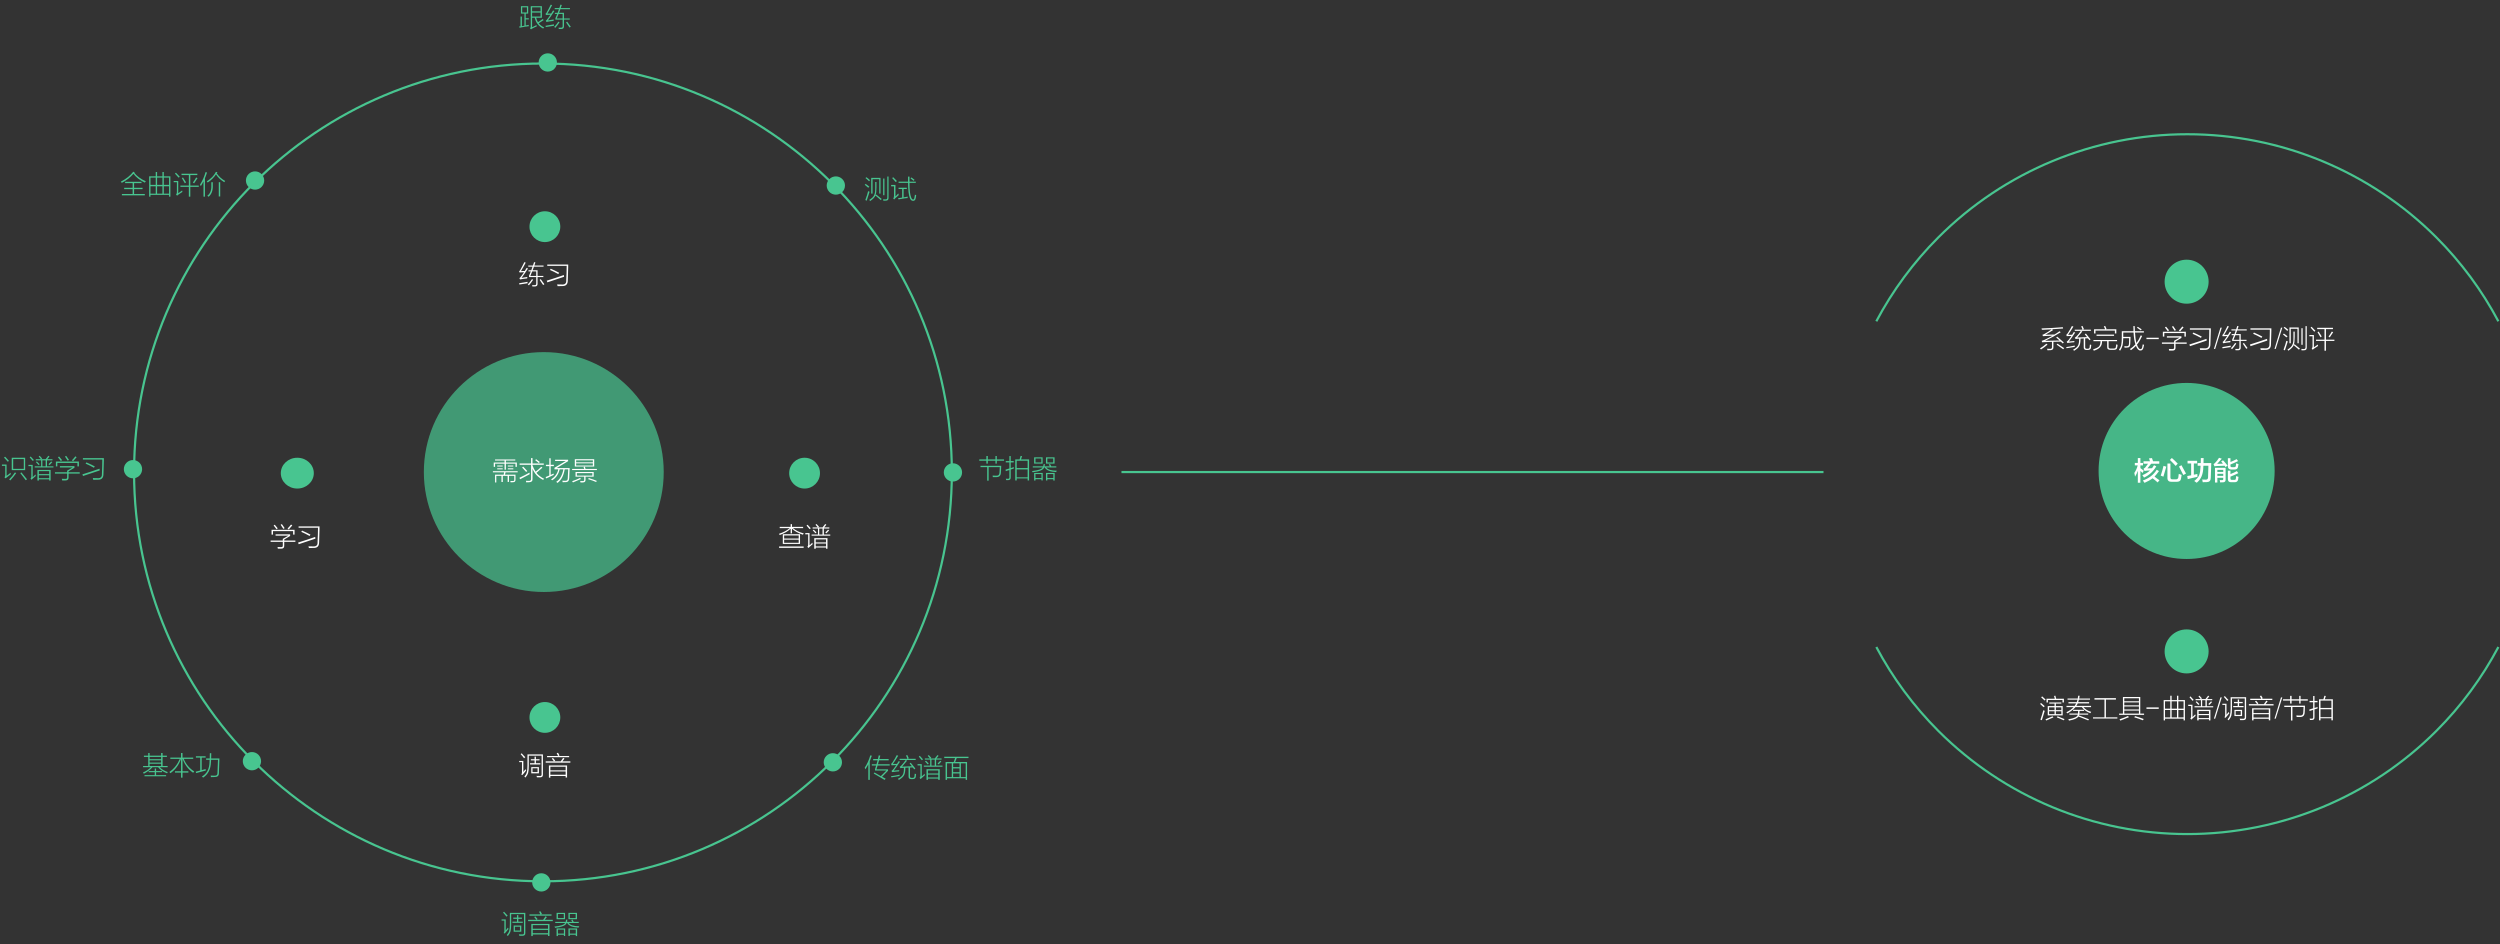 <svg width="1136" height="429" viewBox="0 0 1136 429" fill="none" xmlns="http://www.w3.org/2000/svg">
<rect x="0" y="0" width="1136" height="429" fill="#333333" stroke="none"/>
<circle cx="247.098" cy="214.5" r="54.5" fill="#48C590" fill-opacity="0.7"/>
<circle cx="993.598" cy="214" r="40" fill="#48C590" fill-opacity="0.9"/>
<path d="M225.52 219.219H224.957V215.703H228.848L229.082 214.625H223.973V214.109H235.223V214.625H229.738L229.457 215.703H234.238V218C234.27 218.75 233.879 219.125 233.066 219.125C232.598 219.156 232.254 219.172 232.035 219.172C232.035 219.047 231.988 218.844 231.895 218.562C232.238 218.562 232.566 218.562 232.879 218.562C233.473 218.625 233.738 218.422 233.676 217.953V216.219H231.285V218.984H230.676V216.219H228.473V219.031H227.863V216.219H225.52V219.219ZM224.348 210.172H229.27V209.281H224.957V208.766H234.145V209.281H229.879V210.172H234.848V212.141H234.238V210.688H229.879V213.406H229.27V210.688H224.957V212.141H224.348V210.172ZM230.77 212.797H233.254V213.266H230.77V212.797ZM225.941 211.531H228.426V212H225.941V211.531ZM225.941 212.797H228.426V213.266H225.941V212.797ZM230.77 211.531H233.254V212H230.77V211.531ZM241.316 208.156H241.973V210.594H247.082V211.203H241.973V211.531C242.348 212.562 242.816 213.5 243.379 214.344C244.191 213.75 245.051 213 245.957 212.094L246.473 212.516C246.191 212.766 245.66 213.219 244.879 213.875C244.348 214.344 243.973 214.672 243.754 214.859C244.566 215.891 245.723 216.797 247.223 217.578C247.16 217.609 247.051 217.734 246.895 217.953C246.832 217.984 246.785 218.016 246.754 218.047C244.441 216.891 242.848 215.203 241.973 212.984V217.625C242.035 218.625 241.504 219.125 240.379 219.125C239.879 219.156 239.457 219.172 239.113 219.172C239.113 218.984 239.066 218.75 238.973 218.469C239.223 218.5 239.645 218.516 240.238 218.516C241.02 218.578 241.379 218.219 241.316 217.438V211.203H236.113V210.594H241.316V208.156ZM236.348 217.766L236.02 217.109C237.926 216.203 239.441 215.422 240.566 214.766C240.566 214.828 240.582 214.906 240.613 215C240.645 215.219 240.676 215.375 240.707 215.469C239.02 216.312 237.566 217.078 236.348 217.766ZM239.066 214.438C238.598 213.875 237.988 213.203 237.238 212.422L237.754 212.047C238.41 212.703 239.035 213.375 239.629 214.062L239.066 214.438ZM243.191 209.094L243.613 208.672C244.426 209.234 244.988 209.656 245.301 209.938L244.832 210.406C244.332 209.969 243.785 209.531 243.191 209.094ZM250.41 217.859C252.191 216.703 253.285 215.172 253.691 213.266H251.957V212.562L257.113 209.469H252.238V208.906H258.145V209.562L252.941 212.703H258.848C258.816 213.391 258.77 214.453 258.707 215.891C258.676 216.516 258.66 216.953 258.66 217.203C258.629 218.516 258.035 219.141 256.879 219.078C256.598 219.109 256.191 219.125 255.66 219.125C255.66 219.062 255.645 218.953 255.613 218.797C255.582 218.609 255.551 218.484 255.52 218.422C255.77 218.453 256.191 218.469 256.785 218.469C257.629 218.531 258.035 218.125 258.004 217.25C258.004 217 258.02 216.578 258.051 215.984C258.113 214.734 258.16 213.828 258.191 213.266H256.598C256.129 216.141 255.035 218.203 253.316 219.453C253.066 219.203 252.879 219.031 252.754 218.938C254.41 217.906 255.488 216.016 255.988 213.266H254.301C253.801 215.516 252.676 217.172 250.926 218.234C250.77 218.078 250.598 217.953 250.41 217.859ZM248.207 217.391L247.926 216.781C248.457 216.531 249.02 216.297 249.613 216.078V211.812H248.066V211.203H249.613V208.25H250.223V211.203H251.676V211.812H250.223V215.797C250.41 215.734 250.676 215.609 251.02 215.422C251.238 215.328 251.41 215.25 251.535 215.188C251.535 215.406 251.566 215.609 251.629 215.797C251.035 216.047 250.004 216.531 248.535 217.25C248.379 217.312 248.27 217.359 248.207 217.391ZM261.191 208.672H270.004V212H261.191V208.672ZM261.52 214.484H269.77V216.594H266.066V218.047C266.098 218.797 265.707 219.188 264.895 219.219C264.676 219.219 264.301 219.219 263.77 219.219C263.77 219 263.723 218.781 263.629 218.562C264.004 218.594 264.363 218.609 264.707 218.609C265.238 218.641 265.488 218.438 265.457 218V216.594H261.52V214.484ZM262.129 215V216.125H269.16V215H262.129ZM261.801 210.547V211.531H269.395V210.547H261.801ZM261.801 209.188V210.078H269.395V209.188H261.801ZM265.176 212.234L265.738 212.047C265.77 212.141 265.832 212.312 265.926 212.562C265.988 212.781 266.035 212.953 266.066 213.078H271.223V213.594H259.973V213.078H265.457C265.363 212.797 265.27 212.516 265.176 212.234ZM263.629 217.156L263.957 217.672C263.051 218.078 261.848 218.594 260.348 219.219C260.254 219.031 260.129 218.844 259.973 218.656C261.285 218.219 262.504 217.719 263.629 217.156ZM267.238 217.719L267.566 217.203C267.723 217.266 267.941 217.344 268.223 217.438C269.441 217.812 270.426 218.172 271.176 218.516L270.895 219.031C269.895 218.594 268.676 218.156 267.238 217.719Z" fill="white"/>
<path d="M974.004 210.734V209.609H976.957C976.895 209.359 976.77 209 976.582 208.531C976.551 208.438 976.52 208.359 976.488 208.297L977.848 208.156C978.004 208.531 978.176 209.016 978.363 209.609H981.176V210.734H977.473C976.723 211.734 976.16 212.438 975.785 212.844C976.004 212.812 976.363 212.797 976.863 212.797C977.301 212.766 977.645 212.75 977.895 212.75C978.207 212.312 978.504 211.859 978.785 211.391L979.816 211.906C978.441 214.25 976.582 215.953 974.238 217.016C974.176 216.891 974.051 216.703 973.863 216.453C973.707 216.203 973.582 216.031 973.488 215.938C974.926 215.344 976.082 214.625 976.957 213.781C976.551 213.781 976.035 213.812 975.41 213.875C975.348 213.875 975.254 213.891 975.129 213.922C974.816 213.922 974.598 213.953 974.473 214.016L974.004 213.031C974.254 212.875 974.504 212.688 974.754 212.469C975.191 211.938 975.629 211.359 976.066 210.734H974.004ZM970.066 211.484V210.359H971.426V208.156H972.598V210.359H973.77V211.484H972.598V212.703C973.191 213.141 973.707 213.531 974.145 213.875L973.582 214.906L972.598 214.016V219.359H971.426V213.922C971.113 214.891 970.691 215.781 970.16 216.594C970.129 216.406 970.082 216.125 970.02 215.75C969.926 215.344 969.863 215.062 969.832 214.906C970.52 213.906 971.035 212.766 971.379 211.484H970.066ZM980.426 219.219C979.645 218.5 978.879 217.875 978.129 217.344C977.098 218.125 975.879 218.812 974.473 219.406C974.379 219.25 974.191 218.984 973.91 218.609C973.816 218.484 973.754 218.391 973.723 218.328C976.504 217.359 978.598 215.734 980.004 213.453L981.035 214.062C980.379 215.031 979.707 215.859 979.02 216.547C979.238 216.703 979.551 216.953 979.957 217.297C980.551 217.734 980.988 218.047 981.27 218.234L980.426 219.219ZM986.801 218.938C985.488 218.969 984.848 218.359 984.879 217.109V210.641H986.238V216.828C986.207 217.516 986.535 217.844 987.223 217.812H988.676C989.332 217.844 989.723 217.531 989.848 216.875C989.848 216.781 989.863 216.609 989.895 216.359C989.957 215.922 990.004 215.578 990.035 215.328C990.191 215.359 990.41 215.438 990.691 215.562C991.004 215.656 991.223 215.734 991.348 215.797C991.254 216.484 991.145 217.109 991.02 217.672C990.863 218.547 990.16 218.969 988.91 218.938H986.801ZM992.098 215.844C991.535 214.688 990.879 213.406 990.129 212L991.254 211.391C991.816 212.391 992.504 213.656 993.316 215.188L992.098 215.844ZM983.051 216.594C982.895 216.5 982.613 216.391 982.207 216.266C982.02 216.203 981.895 216.156 981.832 216.125C982.395 214.438 982.816 212.953 983.098 211.672L984.363 212.047C983.957 213.609 983.52 215.125 983.051 216.594ZM988.629 211.719C988.066 211.062 987.191 210.156 986.004 209L986.895 208.109C987.957 209.047 988.848 209.906 989.566 210.688L988.629 211.719ZM1000.91 219.125C1000.85 218.562 1000.75 218.156 1000.63 217.906C1000.94 217.938 1001.47 217.953 1002.22 217.953C1002.97 217.984 1003.35 217.625 1003.35 216.875C1003.35 216.594 1003.35 216.5 1003.35 216.594C1003.44 214.312 1003.49 212.656 1003.49 211.625H1001.24L1001.19 212.141C1001.16 215.422 1000.16 217.828 998.191 219.359C998.129 219.297 997.988 219.203 997.77 219.078C997.457 218.828 997.223 218.656 997.066 218.562C998.191 217.656 998.926 216.797 999.27 215.984C999.613 215.203 999.832 213.906 999.926 212.094V211.625H998.613V210.406H1000.02C1000.02 209.438 1000.04 208.688 1000.07 208.156H1001.33C1001.33 208.438 1001.32 208.828 1001.29 209.328C1001.29 209.828 1001.29 210.188 1001.29 210.406H1004.8C1004.74 213.094 1004.66 215.344 1004.57 217.156C1004.57 218.406 1003.96 219.047 1002.74 219.078C1002.58 219.078 1002.3 219.078 1001.89 219.078C1001.43 219.109 1001.1 219.125 1000.91 219.125ZM994.02 210.594V209.375H998.379V210.594H996.879V215.703L998.473 215.375C998.473 215.969 998.488 216.406 998.52 216.688C996.832 217.031 995.363 217.375 994.113 217.719L993.879 216.312L995.66 215.984V210.594H994.02ZM1006.49 219.266V212.562H1011.32V217.953C1011.35 218.734 1010.96 219.141 1010.14 219.172C1010.05 219.172 1009.86 219.172 1009.58 219.172C1009.24 219.203 1008.99 219.219 1008.83 219.219C1008.8 219.062 1008.77 218.844 1008.74 218.562C1008.68 218.375 1008.64 218.234 1008.64 218.141C1008.83 218.172 1009.18 218.188 1009.68 218.188C1010.05 218.188 1010.24 218.062 1010.24 217.812V217.109H1007.57V219.266H1006.49ZM1013.85 219.125C1012.85 219.156 1012.35 218.672 1012.35 217.672V213.875H1013.52V215.422C1014.64 214.984 1015.61 214.531 1016.43 214.062L1017.08 215C1016.24 215.438 1015.05 215.969 1013.52 216.594V217.438C1013.52 217.875 1013.75 218.078 1014.22 218.047H1015.21C1015.68 218.078 1015.93 217.922 1015.96 217.578C1016.02 217.234 1016.07 216.812 1016.1 216.312C1016.22 216.344 1016.39 216.406 1016.61 216.5C1016.86 216.594 1017.05 216.656 1017.18 216.688C1017.14 217.031 1017.08 217.453 1016.99 217.953C1016.99 217.984 1016.99 218 1016.99 218C1016.8 218.75 1016.29 219.125 1015.44 219.125H1013.85ZM1013.85 213.359C1012.85 213.359 1012.35 212.859 1012.35 211.859V208.203H1013.52V209.938C1014.36 209.625 1015.3 209.188 1016.33 208.625L1016.99 209.516C1015.86 210.078 1014.71 210.594 1013.52 211.062V211.625C1013.49 212.094 1013.72 212.312 1014.22 212.281H1015.16C1015.63 212.312 1015.89 212.125 1015.96 211.719C1016.02 211.312 1016.07 210.922 1016.1 210.547C1016.16 210.578 1016.27 210.609 1016.43 210.641C1016.61 210.703 1016.86 210.797 1017.18 210.922C1017.14 211.328 1017.07 211.766 1016.94 212.234C1016.82 212.984 1016.3 213.359 1015.39 213.359H1013.85ZM1011.27 212.234C1011.14 212.016 1011 211.812 1010.85 211.625C1009.94 211.656 1008.75 211.703 1007.29 211.766C1007.16 211.766 1006.99 211.781 1006.77 211.812C1006.55 211.844 1006.38 211.875 1006.25 211.906L1005.83 210.875C1006.14 210.719 1006.41 210.5 1006.63 210.219C1007.25 209.594 1007.82 208.859 1008.32 208.016L1009.58 208.438C1009.49 208.531 1009.35 208.688 1009.16 208.906C1008.44 209.75 1007.88 210.375 1007.47 210.781C1007.75 210.75 1008.19 210.734 1008.79 210.734C1009.38 210.703 1009.82 210.688 1010.1 210.688L1009.3 209.656L1010.14 209.141C1010.74 209.766 1011.43 210.578 1012.21 211.578L1011.27 212.234ZM1007.57 213.5V214.438H1010.24V213.5H1007.57ZM1007.57 215.281V216.219H1010.24V215.281H1007.57Z" fill="white"/>
<path d="M937.332 156.078C937.051 155.797 936.754 155.516 936.441 155.234C935.691 155.234 934.566 155.266 933.066 155.328V157.812C933.098 158.656 932.645 159.094 931.707 159.125C931.457 159.156 931.004 159.172 930.348 159.172C930.348 159.109 930.332 159.031 930.301 158.938C930.27 158.688 930.238 158.531 930.207 158.469C930.363 158.5 930.816 158.516 931.566 158.516C932.16 158.547 932.441 158.281 932.41 157.719V155.328C930.816 155.391 929.691 155.438 929.035 155.469C928.816 155.469 928.551 155.484 928.238 155.516C928.145 155.547 928.066 155.562 928.004 155.562L927.723 154.906C927.754 154.906 927.832 154.875 927.957 154.812C928.332 154.719 928.645 154.609 928.895 154.484C930.301 153.828 931.551 153.188 932.645 152.562C931.582 152.562 930.395 152.609 929.082 152.703C928.77 152.703 928.52 152.719 928.332 152.75L928.051 152.141C928.395 152.047 928.691 151.922 928.941 151.766C929.879 151.297 930.988 150.594 932.27 149.656C931.363 149.719 930.051 149.781 928.332 149.844C928.082 149.844 927.91 149.844 927.816 149.844C927.816 149.781 927.801 149.672 927.77 149.516C927.738 149.391 927.707 149.297 927.676 149.234C930.926 149.141 934.145 148.953 937.332 148.672L937.473 149.281C936.41 149.375 934.738 149.484 932.457 149.609L932.926 149.984C931.895 150.672 930.723 151.375 929.41 152.094C930.16 152.094 931.535 152.062 933.535 152C934.379 151.531 935.145 151.031 935.832 150.5L936.395 150.969C934.301 152.312 931.941 153.609 929.316 154.859C930.879 154.828 933.066 154.781 935.879 154.719C935.691 154.562 935.41 154.312 935.035 153.969C934.723 153.688 934.488 153.484 934.332 153.359L934.801 152.984C935.801 153.828 936.801 154.703 937.801 155.609L937.332 156.078ZM934.52 156.594L934.941 156.172C936.098 156.953 937.098 157.625 937.941 158.188L937.52 158.703C937.395 158.641 937.238 158.531 937.051 158.375C935.895 157.594 935.051 157 934.52 156.594ZM929.879 156.172L930.395 156.594C929.426 157.438 928.441 158.172 927.441 158.797C927.254 158.547 927.098 158.375 926.973 158.281C927.879 157.781 928.848 157.078 929.879 156.172ZM942.77 149.797H946.285C946.191 149.422 945.988 148.922 945.676 148.297L946.285 148.109C946.441 148.422 946.66 148.906 946.941 149.562L946.379 149.797H950.082V150.359H945.582L946.191 150.641C945.504 151.516 944.738 152.422 943.895 153.359C944.113 153.359 944.457 153.344 944.926 153.312C946.582 153.281 947.723 153.234 948.348 153.172C948.16 152.984 947.895 152.656 947.551 152.188C947.457 152.062 947.379 151.969 947.316 151.906L947.832 151.578C948.082 151.891 948.473 152.375 949.004 153.031C949.473 153.594 949.785 153.984 949.941 154.203L949.426 154.625C949.363 154.531 949.254 154.375 949.098 154.156C948.941 153.969 948.816 153.828 948.723 153.734C948.598 153.734 948.41 153.734 948.16 153.734C947.879 153.766 947.66 153.781 947.504 153.781V157.672C947.473 158.234 947.723 158.5 948.254 158.469H948.535C949.16 158.5 949.488 158.266 949.52 157.766C949.551 157.641 949.582 157.359 949.613 156.922C949.645 156.766 949.66 156.641 949.66 156.547C949.879 156.641 950.082 156.703 950.27 156.734C950.238 157.109 950.191 157.531 950.129 158C950.035 158.719 949.504 159.062 948.535 159.031H948.16C947.254 159.062 946.816 158.656 946.848 157.812V153.781C946.691 153.781 946.441 153.797 946.098 153.828C945.785 153.828 945.551 153.844 945.395 153.875C945.395 155.469 945.191 156.609 944.785 157.297C944.41 158.016 943.629 158.719 942.441 159.406C942.348 159.25 942.207 159.078 942.02 158.891C943.207 158.266 943.941 157.641 944.223 157.016C944.598 156.422 944.77 155.375 944.738 153.875C944.582 153.906 944.457 153.922 944.363 153.922C943.926 153.922 943.52 153.969 943.145 154.062L942.816 153.406C943.16 153.25 943.395 153.078 943.52 152.891C944.301 152.078 944.973 151.234 945.535 150.359H942.77V149.797ZM940.098 155.188C940.41 155.156 940.879 155.109 941.504 155.047C941.973 155.016 942.348 154.984 942.629 154.953C942.566 155.078 942.535 155.266 942.535 155.516C942.254 155.547 941.863 155.578 941.363 155.609C940.363 155.703 939.691 155.781 939.348 155.844L939.113 155.281C939.363 155.125 939.707 154.781 940.145 154.25C940.207 154.156 940.301 154.016 940.426 153.828C940.582 153.609 940.863 153.219 941.27 152.656C940.645 152.656 939.926 152.688 939.113 152.75L938.926 152.141C939.238 151.859 939.488 151.562 939.676 151.25C940.457 150.062 941.051 149.031 941.457 148.156L942.16 148.391C941.285 149.859 940.473 151.109 939.723 152.141C939.879 152.141 940.145 152.141 940.52 152.141C941.02 152.109 941.379 152.094 941.598 152.094C941.723 151.906 941.879 151.641 942.066 151.297C942.191 151.109 942.285 150.969 942.348 150.875L942.957 151.109C941.863 152.797 940.91 154.156 940.098 155.188ZM939.066 158.234L938.879 157.719C940.348 157.5 941.645 157.266 942.77 157.016C942.77 157.203 942.77 157.406 942.77 157.625C942.613 157.656 942.348 157.703 941.973 157.766C940.723 157.922 939.754 158.078 939.066 158.234ZM951.066 158.797C952.441 158.328 953.348 157.875 953.785 157.438C954.223 156.969 954.457 156.172 954.488 155.047H951.254V154.484H961.988V155.047H958.145V157.531C958.082 158.156 958.426 158.438 959.176 158.375H960.348C961.004 158.406 961.363 158.203 961.426 157.766C961.488 157.391 961.551 156.953 961.613 156.453C961.738 156.516 961.941 156.594 962.223 156.688C962.223 157.094 962.16 157.516 962.035 157.953C961.973 158.672 961.41 159.016 960.348 158.984H959.129C958.004 159.016 957.457 158.578 957.488 157.672V155.047H955.145C955.301 157.141 954.066 158.578 951.441 159.359C951.41 159.297 951.316 159.156 951.16 158.938C951.129 158.875 951.098 158.828 951.066 158.797ZM955.988 148.297L956.598 148.109C956.816 148.578 957.02 149.031 957.207 149.469L956.738 149.609H961.66V151.531H961.004V150.219H952.191V151.531H951.535V149.609H956.551C956.52 149.547 956.473 149.422 956.41 149.234C956.223 148.797 956.082 148.484 955.988 148.297ZM952.66 152.047H960.629V152.609H952.66V152.047ZM969.395 148.156H970.004C970.004 148.438 970.02 148.828 970.051 149.328C970.051 149.859 970.066 150.25 970.098 150.5H974.176V151.109H970.145C970.27 153.203 970.488 154.797 970.801 155.891C971.488 154.984 972.145 153.812 972.77 152.375L973.379 152.656C972.598 154.375 971.816 155.688 971.035 156.594C971.504 157.969 972.035 158.656 972.629 158.656C972.973 158.656 973.223 158.422 973.379 157.953C973.535 157.359 973.629 156.859 973.66 156.453C973.691 156.484 973.754 156.516 973.848 156.547C973.941 156.578 974.082 156.625 974.27 156.688C974.176 157.281 974.066 157.766 973.941 158.141C973.691 158.922 973.254 159.297 972.629 159.266C971.816 159.297 971.129 158.594 970.566 157.156C970.066 157.719 969.316 158.375 968.316 159.125C968.16 158.969 968.004 158.797 967.848 158.609C968.816 157.984 969.645 157.266 970.332 156.453C969.895 155.266 969.613 153.484 969.488 151.109H964.801V153.078H968.129C968.129 153.984 968.082 155.062 967.988 156.312C967.988 157.438 967.473 157.984 966.441 157.953C966.223 157.984 965.879 158 965.41 158C965.379 157.781 965.332 157.547 965.27 157.297C965.645 157.328 966.004 157.344 966.348 157.344C967.035 157.375 967.379 157.047 967.379 156.359C967.379 156.234 967.395 156.062 967.426 155.844C967.457 154.969 967.473 154.25 967.473 153.688H964.801C964.77 155.156 964.66 156.25 964.473 156.969C964.316 157.656 963.957 158.453 963.395 159.359C963.363 159.328 963.285 159.266 963.16 159.172C963.035 159.047 962.941 158.969 962.879 158.938C963.441 158.094 963.785 157.312 963.91 156.594C964.066 155.938 964.145 154.75 964.145 153.031V150.5H969.441C969.441 150.281 969.441 149.922 969.441 149.422C969.41 148.859 969.395 148.438 969.395 148.156ZM971.035 148.906L971.41 148.484C972.16 148.953 972.754 149.344 973.191 149.656L972.77 150.125C972.707 150.062 972.598 149.984 972.441 149.891C971.848 149.453 971.379 149.125 971.035 148.906ZM980.926 154.109H975.348V153.453H980.926V154.109ZM987.91 154.859L990.441 153.406H984.629V152.797H991.238V153.547L988.566 155.141V155.609H993.629V156.219H988.566V157.953C988.598 158.859 988.145 159.312 987.207 159.312C986.738 159.312 986.223 159.312 985.66 159.312C985.66 159.25 985.645 159.172 985.613 159.078C985.582 158.859 985.551 158.688 985.52 158.562C985.988 158.594 986.488 158.609 987.02 158.609C987.676 158.672 987.973 158.406 987.91 157.812V156.219H982.379V155.609H987.91V154.859ZM982.801 150.734H993.254V152.938H992.598V151.344H983.457V152.938H982.801V150.734ZM990.629 150.594L990.066 150.172C990.66 149.578 991.191 148.969 991.66 148.344L992.223 148.766C992.066 148.953 991.816 149.234 991.473 149.609C991.098 150.047 990.816 150.375 990.629 150.594ZM986.926 148.438L987.488 148.156C987.926 148.719 988.348 149.328 988.754 149.984L988.145 150.312C987.738 149.625 987.332 149 986.926 148.438ZM983.738 148.766L984.254 148.438C984.816 149.062 985.27 149.609 985.613 150.078L985.051 150.5C984.738 150.031 984.301 149.453 983.738 148.766ZM995.082 149.188H1004.6C1004.6 149.438 1004.6 149.812 1004.6 150.312C1004.54 153.062 1004.47 155.109 1004.41 156.453C1004.41 158.203 1003.55 159.047 1001.83 158.984C1001.33 159.016 1000.64 159.031 999.77 159.031C999.738 158.75 999.676 158.484 999.582 158.234C1000.11 158.266 1000.83 158.281 1001.74 158.281C1003.14 158.375 1003.8 157.719 1003.71 156.312C1003.83 153.812 1003.89 151.641 1003.89 149.797H995.082V149.188ZM995.129 157.297L994.848 156.547C997.848 155.609 1000.44 154.75 1002.63 153.969C1002.63 154.25 1002.66 154.516 1002.72 154.766C999.785 155.703 997.254 156.547 995.129 157.297ZM996.301 151.672L996.676 151.109C998.363 151.859 999.629 152.469 1000.47 152.938L1000.1 153.547C998.691 152.766 997.426 152.141 996.301 151.672ZM1006 158.562L1008.96 148.906H1009.57L1006.57 158.562H1006ZM1013.97 149.656H1016.08C1016.14 149.469 1016.24 149.203 1016.36 148.859C1016.46 148.516 1016.54 148.266 1016.6 148.109L1017.21 148.25C1017.18 148.344 1017.13 148.484 1017.07 148.672C1017.04 148.797 1016.93 149.125 1016.74 149.656H1020.91V150.172H1016.55C1016.49 150.359 1016.39 150.625 1016.27 150.969C1016.11 151.344 1016 151.625 1015.94 151.812H1018.19V154.391H1020.82V154.906H1018.19V157.953C1018.22 158.734 1017.83 159.141 1017.02 159.172C1016.55 159.172 1016.16 159.172 1015.85 159.172C1015.85 159.109 1015.82 158.969 1015.75 158.75C1015.72 158.656 1015.71 158.594 1015.71 158.562C1016.18 158.562 1016.54 158.562 1016.79 158.562C1017.35 158.625 1017.61 158.375 1017.58 157.812V154.906H1014.3V154.297C1014.46 153.984 1014.69 153.422 1015 152.609C1015.04 152.484 1015.07 152.391 1015.1 152.328H1014.07V151.812H1015.33C1015.52 151.281 1015.71 150.734 1015.89 150.172H1013.97V149.656ZM1010.93 155.234C1010.96 155.234 1011 155.234 1011.07 155.234C1011.75 155.141 1012.58 155.016 1013.55 154.859C1013.55 154.922 1013.54 155.031 1013.5 155.188C1013.5 155.312 1013.49 155.422 1013.46 155.516C1012.11 155.641 1011.04 155.797 1010.22 155.984L1009.94 155.375C1010.16 155.25 1010.33 155.094 1010.46 154.906C1010.77 154.562 1011.3 153.828 1012.05 152.703C1011.24 152.703 1010.55 152.734 1009.99 152.797L1009.8 152.234C1010.02 152.109 1010.18 151.953 1010.27 151.766C1010.8 150.859 1011.44 149.641 1012.19 148.109L1012.8 148.344C1011.99 149.906 1011.27 151.188 1010.64 152.188C1010.89 152.188 1011.22 152.172 1011.63 152.141C1011.97 152.141 1012.22 152.141 1012.38 152.141C1012.72 151.609 1013 151.141 1013.22 150.734L1013.83 151.016C1012.68 152.828 1011.71 154.234 1010.93 155.234ZM1014.91 154.391H1017.58V152.328H1015.75C1015.47 153.047 1015.19 153.734 1014.91 154.391ZM1009.94 158.281L1009.8 157.719C1010.52 157.625 1011.6 157.438 1013.04 157.156C1013.32 157.125 1013.52 157.094 1013.64 157.062C1013.64 157.219 1013.64 157.438 1013.64 157.719C1012.43 157.906 1011.19 158.094 1009.94 158.281ZM1015.66 155.844L1016.18 156.125C1015.55 157.094 1014.91 157.938 1014.25 158.656C1014.1 158.5 1013.93 158.359 1013.74 158.234C1014.33 157.672 1014.97 156.875 1015.66 155.844ZM1019.13 156.172L1019.64 155.844C1019.83 156.125 1020.16 156.594 1020.63 157.25C1020.94 157.688 1021.16 157.984 1021.29 158.141L1020.72 158.516C1020.38 158.016 1019.85 157.234 1019.13 156.172ZM1022.6 149.188H1032.11C1032.11 149.438 1032.11 149.812 1032.11 150.312C1032.05 153.062 1031.99 155.109 1031.93 156.453C1031.93 158.203 1031.07 159.047 1029.35 158.984C1028.85 159.016 1028.16 159.031 1027.29 159.031C1027.25 158.75 1027.19 158.484 1027.1 158.234C1027.63 158.266 1028.35 158.281 1029.25 158.281C1030.66 158.375 1031.32 157.719 1031.22 156.312C1031.35 153.812 1031.41 151.641 1031.41 149.797H1022.6V149.188ZM1022.64 157.297L1022.36 156.547C1025.36 155.609 1027.96 154.75 1030.14 153.969C1030.14 154.25 1030.18 154.516 1030.24 154.766C1027.3 155.703 1024.77 156.547 1022.64 157.297ZM1023.82 151.672L1024.19 151.109C1025.88 151.859 1027.14 152.469 1027.99 152.938L1027.61 153.547C1026.21 152.766 1024.94 152.141 1023.82 151.672ZM1033.52 158.562L1036.47 148.906H1037.08L1034.08 158.562H1033.52ZM1040.32 148.812H1044.54V155.984H1043.97V149.422H1040.93V155.984H1040.32V148.812ZM1042.14 150.688H1042.71V153.078C1042.71 154.766 1042.57 155.984 1042.29 156.734L1042.61 156.406C1042.86 156.594 1043.3 156.953 1043.93 157.484C1044.49 157.922 1044.88 158.234 1045.1 158.422L1044.63 158.891C1044.22 158.516 1043.47 157.875 1042.38 156.969C1042.32 156.906 1042.27 156.859 1042.24 156.828C1041.93 157.641 1041.13 158.484 1039.85 159.359C1039.72 159.172 1039.58 159 1039.43 158.844C1040.61 158.125 1041.35 157.406 1041.63 156.688C1042 156.031 1042.18 154.828 1042.14 153.078V150.688ZM1047.63 148.203H1048.19V157.859C1048.22 158.703 1047.85 159.141 1047.07 159.172C1046.63 159.203 1046.22 159.219 1045.85 159.219C1045.85 159.156 1045.83 159.078 1045.8 158.984C1045.77 158.797 1045.74 158.656 1045.71 158.562C1045.8 158.562 1045.96 158.562 1046.18 158.562C1046.43 158.594 1046.61 158.609 1046.74 158.609C1047.36 158.641 1047.66 158.344 1047.63 157.719V148.203ZM1046.32 156.688H1045.75V149.141H1046.32V156.688ZM1037.64 158.891C1038.27 157.203 1038.69 155.859 1038.91 154.859C1039.04 154.922 1039.19 154.984 1039.38 155.047C1039.47 155.078 1039.54 155.109 1039.57 155.141C1039.29 155.953 1038.89 157.172 1038.39 158.797C1038.33 158.984 1038.29 159.125 1038.25 159.219L1037.64 158.891ZM1039.33 150.359C1039.02 150.047 1038.63 149.688 1038.16 149.281C1037.97 149.125 1037.82 149 1037.69 148.906L1038.11 148.531C1038.64 148.875 1039.21 149.328 1039.8 149.891L1039.33 150.359ZM1038.96 153.312C1038.68 153.031 1038.14 152.578 1037.36 151.953L1037.79 151.578C1038.29 151.891 1038.85 152.312 1039.47 152.844L1038.96 153.312ZM1052.41 154.344H1056.25V149.562H1052.93V148.953H1060.1V149.562H1056.91V154.344H1060.75V154.906H1056.91V159.359H1056.25V154.906H1052.41V154.344ZM1051.43 152.234V157.812L1053.21 156.547C1053.21 156.766 1053.25 156.984 1053.35 157.203C1052.57 157.703 1051.93 158.125 1051.43 158.469C1051.36 158.531 1051.27 158.609 1051.14 158.703C1051.05 158.828 1050.97 158.906 1050.91 158.938L1050.44 158.375C1050.69 158.125 1050.82 157.781 1050.82 157.344V152.797H1049.36V152.234H1051.43ZM1058.64 153.312L1058.08 152.938C1058.64 152.219 1059.14 151.453 1059.58 150.641L1060.19 150.969C1059.97 151.312 1059.66 151.781 1059.25 152.375C1058.97 152.781 1058.77 153.094 1058.64 153.312ZM1053.07 150.969L1053.58 150.641C1054.18 151.547 1054.64 152.297 1054.99 152.891L1054.43 153.266C1054.18 152.828 1053.83 152.234 1053.39 151.484C1053.24 151.266 1053.13 151.094 1053.07 150.969ZM1051.61 150.734C1051.36 150.422 1050.93 149.938 1050.3 149.281C1050.11 149.094 1049.99 148.953 1049.93 148.859L1050.39 148.484C1051.24 149.328 1051.82 149.938 1052.13 150.312L1051.61 150.734Z" fill="white"/>
<path d="M931.191 319.203H936.676V319.719H934.191V320.844H937.285V325.062H930.488V320.844H933.582V319.719H931.191V319.203ZM933.348 316.25L933.957 316.109C933.988 316.234 934.051 316.469 934.145 316.812C934.238 317.125 934.301 317.359 934.332 317.516H937.848V319.203H937.191V318.078H930.582V319.203H929.926V317.516H933.676C933.645 317.391 933.598 317.172 933.535 316.859C933.441 316.578 933.379 316.375 933.348 316.25ZM934.191 323.188V324.5H936.676V323.188H934.191ZM931.098 323.188V324.5H933.582V323.188H931.098ZM936.676 321.406H934.191V322.672H936.676V321.406ZM931.098 321.406V322.672H933.582V321.406H931.098ZM927.16 327.031C927.754 325.344 928.191 323.906 928.473 322.719C928.535 322.75 928.645 322.797 928.801 322.859C928.926 322.922 929.035 322.969 929.129 323C929.066 323.219 928.941 323.625 928.754 324.219C928.285 325.719 927.973 326.734 927.816 327.266L927.16 327.031ZM932.691 325.484L933.066 326C932.879 326.062 932.582 326.188 932.176 326.375C931.082 326.875 930.301 327.219 929.832 327.406C929.707 327.25 929.582 327.062 929.457 326.844C930.363 326.5 931.441 326.047 932.691 325.484ZM934.613 326L934.941 325.484C936.316 326.016 937.379 326.438 938.129 326.75L937.754 327.312C936.566 326.75 935.52 326.312 934.613 326ZM928.613 321.359C928.176 320.922 927.645 320.422 927.02 319.859L927.441 319.438C927.629 319.594 927.941 319.859 928.379 320.234C928.691 320.516 928.941 320.734 929.129 320.891L928.613 321.359ZM929.035 318.312C928.785 318.062 928.395 317.688 927.863 317.188C927.707 317.031 927.582 316.922 927.488 316.859L927.957 316.438C928.426 316.844 928.957 317.328 929.551 317.891L929.035 318.312ZM949.848 324.078C948.035 323.391 946.754 322.469 946.004 321.312H943.098C942.223 322.344 940.988 323.297 939.395 324.172C939.238 324.016 939.098 323.844 938.973 323.656C940.379 322.938 941.473 322.156 942.254 321.312H939.02V320.75H942.723C943.004 320.375 943.238 320 943.426 319.625H939.91V319.062H943.66C943.816 318.719 943.941 318.344 944.035 317.938H939.488V317.422H944.129C944.191 317.078 944.254 316.656 944.316 316.156H944.973C944.941 316.312 944.91 316.547 944.879 316.859C944.816 317.109 944.785 317.297 944.785 317.422H949.707V317.938H944.645C944.551 318.344 944.441 318.719 944.316 319.062H949.285V319.625H944.129C943.973 320 943.754 320.375 943.473 320.75H950.176V321.312H946.707C947.488 322.281 948.66 323 950.223 323.469C950.035 323.75 949.91 323.953 949.848 324.078ZM940.332 324.219H944.223C944.285 323.844 944.316 323.453 944.316 323.047H942.02V322.531H946.988V323.047H944.926C944.957 323.453 944.926 323.844 944.832 324.219H948.863V324.734H944.738C944.738 324.766 944.723 324.812 944.691 324.875C944.691 324.969 944.676 325.031 944.645 325.062C944.801 325.125 945.051 325.219 945.395 325.344C947.426 326.094 948.707 326.594 949.238 326.844L948.863 327.359C948.738 327.297 948.52 327.203 948.207 327.078C946.395 326.328 945.129 325.828 944.41 325.578C943.973 326.391 942.551 327.016 940.145 327.453C940.113 327.391 940.035 327.234 939.91 326.984C939.848 326.922 939.816 326.875 939.816 326.844C942.566 326.406 944.004 325.703 944.129 324.734H940.332V324.219ZM951.066 325.953H956.27V317.891H951.723V317.234H961.473V317.891H956.926V325.953H962.129V326.516H951.066V325.953ZM962.926 324.266H964.66V316.719H972.535V324.266H974.27V324.828H962.926V324.266ZM965.27 319.156V320.516H971.926V319.156H965.27ZM965.27 322.906V324.266H971.926V322.906H965.27ZM965.27 321.031V322.391H971.926V321.031H965.27ZM965.27 317.281V318.641H971.926V317.281H965.27ZM966.957 325.344L967.379 325.906C967.066 326 966.582 326.188 965.926 326.469C964.77 326.938 963.957 327.266 963.488 327.453C963.426 327.328 963.301 327.125 963.113 326.844C964.863 326.25 966.145 325.75 966.957 325.344ZM969.816 325.953L970.145 325.391C970.645 325.578 971.441 325.828 972.535 326.141C973.285 326.422 973.801 326.609 974.082 326.703L973.754 327.312C972.348 326.75 971.035 326.297 969.816 325.953ZM980.926 322.109H975.348V321.453H980.926V322.109ZM989.223 316.156H989.832V318.125H992.832V327.359H992.223V326.562H983.785V327.359H983.176V318.125H986.176V316.156H986.785V318.125H989.223V316.156ZM983.785 322.625V326H986.176V322.625H983.785ZM989.832 322.625V326H992.223V322.625H989.832ZM986.785 322.625V326H989.223V322.625H986.785ZM992.223 318.688H989.832V322.016H992.223V318.688ZM983.785 318.688V322.016H986.176V318.688H983.785ZM986.785 318.688V322.016H989.223V318.688H986.785ZM998.41 322.531H1004.41V327.359H1003.75V326.797H999.066V327.359H998.41V322.531ZM997.66 317.656H1000C999.879 317.469 999.613 317.156 999.207 316.719C999.113 316.594 999.035 316.5 998.973 316.438L999.441 316.109C999.566 316.234 999.754 316.438 1000 316.719C1000.25 317 1000.44 317.203 1000.57 317.328L1000.14 317.656H1002.16C1002.22 317.562 1002.33 317.422 1002.49 317.234C1002.89 316.766 1003.19 316.391 1003.38 316.109L1003.89 316.438C1003.8 316.562 1003.61 316.797 1003.33 317.141C1003.14 317.359 1003 317.531 1002.91 317.656H1005.25V318.172H1002.77V320.891H1005.68V321.406H997.191V320.891H1000.1V318.172H997.66V317.656ZM999.066 324.969V326.281H1003.75V324.969H999.066ZM999.066 323.094V324.453H1003.75V323.094H999.066ZM996.254 325.812C996.316 325.75 996.457 325.625 996.676 325.438C997.082 325.031 997.363 324.75 997.52 324.594C997.52 324.688 997.551 324.812 997.613 324.969C997.645 325.125 997.66 325.234 997.66 325.297C996.785 326.016 996.145 326.594 995.738 327.031L995.27 326.422C995.551 326.203 995.676 325.875 995.645 325.438V320.797H994.332V320.234H996.254V325.812ZM1000.66 318.172V320.891H1002.16V318.172H1000.66ZM996.301 318.453C995.801 317.828 995.332 317.281 994.895 316.812L995.363 316.438C995.613 316.688 996.035 317.156 996.629 317.844C996.723 317.938 996.785 318 996.816 318.031L996.301 318.453ZM997.707 318.969L998.176 318.688C998.613 319.094 999.035 319.516 999.441 319.953L998.926 320.328C998.895 320.297 998.832 320.219 998.738 320.094C998.238 319.531 997.895 319.156 997.707 318.969ZM1003.43 319.953C1003.86 319.547 1004.29 319.125 1004.69 318.688L1005.16 319.016C1004.72 319.516 1004.32 319.953 1003.94 320.328L1003.43 319.953ZM1006 326.562L1008.96 316.906H1009.57L1006.57 326.562H1006ZM1014.21 317.375V321.875C1014.21 323.344 1014.11 324.422 1013.93 325.109C1013.74 325.797 1013.33 326.531 1012.71 327.312C1012.58 327.156 1012.41 327.016 1012.19 326.891C1012.79 326.203 1013.16 325.531 1013.32 324.875C1013.5 324.25 1013.6 323.266 1013.6 321.922V316.812H1020.63V326C1020.66 326.781 1020.25 327.188 1019.41 327.219C1019.04 327.219 1018.54 327.219 1017.91 327.219C1017.91 327.156 1017.88 327.047 1017.82 326.891C1017.79 326.766 1017.75 326.656 1017.72 326.562C1018.29 326.594 1018.79 326.609 1019.22 326.609C1019.79 326.641 1020.05 326.406 1020.02 325.906V317.375H1014.21ZM1015.33 322.578H1018.8V325.391H1015.33V322.578ZM1016.83 317.844H1017.44V318.969H1019.08V319.531H1017.44V320.797H1019.46V321.359H1014.77V320.797H1016.83V319.531H1015.14V318.969H1016.83V317.844ZM1011.72 324.781C1011.88 324.625 1012.1 324.344 1012.38 323.938C1012.54 323.75 1012.64 323.609 1012.71 323.516C1012.8 323.734 1012.89 323.938 1012.99 324.125C1012.58 324.625 1012.14 325.156 1011.68 325.719C1011.64 325.75 1011.6 325.797 1011.54 325.859C1011.47 325.922 1011.39 326.031 1011.3 326.188L1010.79 325.953C1011 325.641 1011.11 325.312 1011.11 324.969V320.328H1009.85V319.766H1011.72V324.781ZM1015.89 323.094V324.828H1018.19V323.094H1015.89ZM1012.05 318.547C1011.68 318.016 1011.16 317.391 1010.5 316.672L1010.97 316.297C1011.13 316.453 1011.36 316.719 1011.68 317.094C1012.11 317.562 1012.43 317.891 1012.61 318.078L1012.05 318.547ZM1023.35 321.828H1031.6V327.312H1030.94V326.609H1024V327.359H1023.35V321.828ZM1024 322.391V324.031H1030.94V322.391H1024ZM1024 324.547V326.047H1030.94V324.547H1024ZM1024.66 318.734L1025.18 318.406C1025.33 318.562 1025.54 318.797 1025.79 319.109C1025.97 319.328 1026.11 319.5 1026.21 319.625L1025.69 319.953H1028.74C1029.11 319.422 1029.47 318.891 1029.82 318.359L1030.43 318.734C1030.39 318.766 1030.35 318.828 1030.29 318.922C1029.94 319.359 1029.66 319.703 1029.44 319.953H1033.1V320.562H1021.89V319.953H1025.64C1025.33 319.516 1025 319.109 1024.66 318.734ZM1026.86 316.297L1027.47 316.062C1027.57 316.188 1027.69 316.391 1027.85 316.672C1028 316.922 1028.11 317.125 1028.18 317.281L1027.66 317.516H1032.54V318.078H1022.5V317.516H1027.52C1027.43 317.297 1027.27 317 1027.05 316.625C1026.96 316.469 1026.89 316.359 1026.86 316.297ZM1033.52 326.562L1036.47 316.906H1037.08L1034.08 326.562H1033.52ZM1037.97 320.656H1047.39C1047.39 321.188 1047.36 321.938 1047.3 322.906C1047.27 323.281 1047.25 323.562 1047.25 323.75C1047.19 325.156 1046.47 325.844 1045.1 325.812C1044.54 325.812 1044.04 325.812 1043.6 325.812C1043.57 325.531 1043.52 325.297 1043.46 325.109C1043.52 325.109 1043.64 325.109 1043.83 325.109C1044.3 325.141 1044.69 325.156 1045 325.156C1046.04 325.25 1046.57 324.797 1046.6 323.797C1046.63 323.359 1046.68 322.516 1046.74 321.266H1041.68V327.406H1041.02V321.266H1037.97V320.656ZM1044.77 316.203H1045.38V317.75H1048.66V318.359H1045.38V319.672H1044.77V318.359H1041.3V319.672H1040.64V318.359H1037.41V317.75H1040.64V316.203H1041.3V317.75H1044.77V316.203ZM1053.77 317.75H1055.74C1055.96 317.125 1056.11 316.594 1056.21 316.156L1056.86 316.25C1056.74 316.781 1056.58 317.281 1056.39 317.75H1060.05V327.312H1059.39V326.375H1054.43V327.312H1053.77V317.75ZM1054.43 322.297V325.906H1059.39V322.297H1054.43ZM1054.43 318.359V321.688H1059.39V318.359H1054.43ZM1049.46 323.094L1049.36 322.391C1049.89 322.234 1050.47 322.062 1051.1 321.875V319.109H1049.46V318.5H1051.1V316.25H1051.71V318.5H1053.07V319.109H1051.71V321.688C1052.18 321.531 1052.64 321.391 1053.11 321.266C1053.11 321.516 1053.11 321.734 1053.11 321.922C1052.64 322.047 1052.18 322.188 1051.71 322.344V325.953C1051.74 326.766 1051.33 327.172 1050.49 327.172C1050.24 327.172 1049.96 327.172 1049.64 327.172C1049.64 327.109 1049.63 327.047 1049.6 326.984C1049.57 326.797 1049.54 326.641 1049.5 326.516C1049.82 326.547 1050.11 326.562 1050.39 326.562C1050.89 326.594 1051.13 326.391 1051.1 325.953V322.578C1050.88 322.641 1050.57 322.734 1050.16 322.859C1049.85 322.953 1049.61 323.031 1049.46 323.094Z" fill="white"/>
<path d="M240.051 120.656H242.16C242.223 120.469 242.316 120.203 242.441 119.859C242.535 119.516 242.613 119.266 242.676 119.109L243.285 119.25C243.254 119.344 243.207 119.484 243.145 119.672C243.113 119.797 243.004 120.125 242.816 120.656H246.988V121.172H242.629C242.566 121.359 242.473 121.625 242.348 121.969C242.191 122.344 242.082 122.625 242.02 122.812H244.27V125.391H246.895V125.906H244.27V128.953C244.301 129.734 243.91 130.141 243.098 130.172C242.629 130.172 242.238 130.172 241.926 130.172C241.926 130.109 241.895 129.969 241.832 129.75C241.801 129.656 241.785 129.594 241.785 129.562C242.254 129.562 242.613 129.562 242.863 129.562C243.426 129.625 243.691 129.375 243.66 128.812V125.906H240.379V125.297C240.535 124.984 240.77 124.422 241.082 123.609C241.113 123.484 241.145 123.391 241.176 123.328H240.145V122.812H241.41C241.598 122.281 241.785 121.734 241.973 121.172H240.051V120.656ZM237.004 126.234C237.035 126.234 237.082 126.234 237.145 126.234C237.832 126.141 238.66 126.016 239.629 125.859C239.629 125.922 239.613 126.031 239.582 126.188C239.582 126.312 239.566 126.422 239.535 126.516C238.191 126.641 237.113 126.797 236.301 126.984L236.02 126.375C236.238 126.25 236.41 126.094 236.535 125.906C236.848 125.562 237.379 124.828 238.129 123.703C237.316 123.703 236.629 123.734 236.066 123.797L235.879 123.234C236.098 123.109 236.254 122.953 236.348 122.766C236.879 121.859 237.52 120.641 238.27 119.109L238.879 119.344C238.066 120.906 237.348 122.188 236.723 123.188C236.973 123.188 237.301 123.172 237.707 123.141C238.051 123.141 238.301 123.141 238.457 123.141C238.801 122.609 239.082 122.141 239.301 121.734L239.91 122.016C238.754 123.828 237.785 125.234 237.004 126.234ZM240.988 125.391H243.66V123.328H241.832C241.551 124.047 241.27 124.734 240.988 125.391ZM236.02 129.281L235.879 128.719C236.598 128.625 237.676 128.438 239.113 128.156C239.395 128.125 239.598 128.094 239.723 128.062C239.723 128.219 239.723 128.438 239.723 128.719C238.504 128.906 237.27 129.094 236.02 129.281ZM241.738 126.844L242.254 127.125C241.629 128.094 240.988 128.938 240.332 129.656C240.176 129.5 240.004 129.359 239.816 129.234C240.41 128.672 241.051 127.875 241.738 126.844ZM245.207 127.172L245.723 126.844C245.91 127.125 246.238 127.594 246.707 128.25C247.02 128.688 247.238 128.984 247.363 129.141L246.801 129.516C246.457 129.016 245.926 128.234 245.207 127.172ZM248.676 120.188H258.191C258.191 120.438 258.191 120.812 258.191 121.312C258.129 124.062 258.066 126.109 258.004 127.453C258.004 129.203 257.145 130.047 255.426 129.984C254.926 130.016 254.238 130.031 253.363 130.031C253.332 129.75 253.27 129.484 253.176 129.234C253.707 129.266 254.426 129.281 255.332 129.281C256.738 129.375 257.395 128.719 257.301 127.312C257.426 124.812 257.488 122.641 257.488 120.797H248.676V120.188ZM248.723 128.297L248.441 127.547C251.441 126.609 254.035 125.75 256.223 124.969C256.223 125.25 256.254 125.516 256.316 125.766C253.379 126.703 250.848 127.547 248.723 128.297ZM249.895 122.672L250.27 122.109C251.957 122.859 253.223 123.469 254.066 123.938L253.691 124.547C252.285 123.766 251.02 123.141 249.895 122.672Z" fill="white"/>
<path d="M241.785 12.375C241.879 12.312 242.051 12.234 242.301 12.141C242.645 12.016 243.145 11.766 243.801 11.391C243.801 11.609 243.832 11.812 243.895 12C243.457 12.156 242.801 12.469 241.926 12.938C241.895 12.969 241.863 12.984 241.832 12.984C241.582 13.109 241.41 13.234 241.316 13.359L240.848 12.891C241.066 12.672 241.176 12.375 241.176 12V2.812H246.238V8.062H243.613C243.863 8.938 244.145 9.609 244.457 10.078C244.582 10.016 244.754 9.906 244.973 9.75C245.441 9.469 246.004 9.094 246.66 8.625L247.035 9.141C246.723 9.359 246.16 9.719 245.348 10.219C245.098 10.375 244.91 10.484 244.785 10.547C245.348 11.297 246.176 11.938 247.27 12.469C247.082 12.656 246.926 12.828 246.801 12.984C244.707 11.859 243.441 10.219 243.004 8.062H241.785V12.375ZM236.535 7.5H237.145V11.906C237.27 11.875 237.473 11.828 237.754 11.766C238.004 11.734 238.191 11.703 238.316 11.672V6.188H236.723V2.812H240.004V6.188H238.879V8.297H240.285V8.812H238.879V11.578C239.348 11.484 239.801 11.391 240.238 11.297C240.238 11.516 240.254 11.719 240.285 11.906C239.004 12.031 237.598 12.266 236.066 12.609L235.926 12H236.535V7.5ZM241.785 3.328V5.156H245.629V3.328H241.785ZM241.785 7.5H245.629V5.719H241.785V7.5ZM237.285 3.328V5.672H239.441V3.328H237.285ZM252.051 3.656H254.16C254.223 3.469 254.316 3.203 254.441 2.859C254.535 2.516 254.613 2.266 254.676 2.109L255.285 2.25C255.254 2.344 255.207 2.484 255.145 2.672C255.113 2.797 255.004 3.125 254.816 3.656H258.988V4.172H254.629C254.566 4.359 254.473 4.625 254.348 4.969C254.191 5.344 254.082 5.625 254.02 5.812H256.27V8.391H258.895V8.906H256.27V11.953C256.301 12.734 255.91 13.141 255.098 13.172C254.629 13.172 254.238 13.172 253.926 13.172C253.926 13.109 253.895 12.969 253.832 12.75C253.801 12.656 253.785 12.594 253.785 12.562C254.254 12.562 254.613 12.562 254.863 12.562C255.426 12.625 255.691 12.375 255.66 11.812V8.906H252.379V8.297C252.535 7.984 252.77 7.422 253.082 6.609C253.113 6.484 253.145 6.391 253.176 6.328H252.145V5.812H253.41C253.598 5.281 253.785 4.734 253.973 4.172H252.051V3.656ZM249.004 9.234C249.035 9.234 249.082 9.234 249.145 9.234C249.832 9.141 250.66 9.016 251.629 8.859C251.629 8.922 251.613 9.031 251.582 9.188C251.582 9.312 251.566 9.422 251.535 9.516C250.191 9.641 249.113 9.797 248.301 9.984L248.02 9.375C248.238 9.25 248.41 9.094 248.535 8.906C248.848 8.562 249.379 7.828 250.129 6.703C249.316 6.703 248.629 6.734 248.066 6.797L247.879 6.234C248.098 6.109 248.254 5.953 248.348 5.766C248.879 4.859 249.52 3.641 250.27 2.109L250.879 2.344C250.066 3.906 249.348 5.188 248.723 6.188C248.973 6.188 249.301 6.172 249.707 6.141C250.051 6.141 250.301 6.141 250.457 6.141C250.801 5.609 251.082 5.141 251.301 4.734L251.91 5.016C250.754 6.828 249.785 8.234 249.004 9.234ZM252.988 8.391H255.66V6.328H253.832C253.551 7.047 253.27 7.734 252.988 8.391ZM248.02 12.281L247.879 11.719C248.598 11.625 249.676 11.438 251.113 11.156C251.395 11.125 251.598 11.094 251.723 11.062C251.723 11.219 251.723 11.438 251.723 11.719C250.504 11.906 249.27 12.094 248.02 12.281ZM253.738 9.844L254.254 10.125C253.629 11.094 252.988 11.938 252.332 12.656C252.176 12.5 252.004 12.359 251.816 12.234C252.41 11.672 253.051 10.875 253.738 9.844ZM257.207 10.172L257.723 9.844C257.91 10.125 258.238 10.594 258.707 11.25C259.02 11.688 259.238 11.984 259.363 12.141L258.801 12.516C258.457 12.016 257.926 11.234 257.207 10.172Z" fill="#48C590"/>
<path d="M232.285 415.375V419.875C232.285 421.344 232.191 422.422 232.004 423.109C231.816 423.797 231.41 424.531 230.785 425.312C230.66 425.156 230.488 425.016 230.27 424.891C230.863 424.203 231.238 423.531 231.395 422.875C231.582 422.25 231.676 421.266 231.676 419.922V414.812H238.707V424C238.738 424.781 238.332 425.188 237.488 425.219C237.113 425.219 236.613 425.219 235.988 425.219C235.988 425.156 235.957 425.047 235.895 424.891C235.863 424.766 235.832 424.656 235.801 424.562C236.363 424.594 236.863 424.609 237.301 424.609C237.863 424.641 238.129 424.406 238.098 423.906V415.375H232.285ZM233.41 420.578H236.879V423.391H233.41V420.578ZM234.91 415.844H235.52V416.969H237.16V417.531H235.52V418.797H237.535V419.359H232.848V418.797H234.91V417.531H233.223V416.969H234.91V415.844ZM229.801 422.781C229.957 422.625 230.176 422.344 230.457 421.938C230.613 421.75 230.723 421.609 230.785 421.516C230.879 421.734 230.973 421.938 231.066 422.125C230.66 422.625 230.223 423.156 229.754 423.719C229.723 423.75 229.676 423.797 229.613 423.859C229.551 423.922 229.473 424.031 229.379 424.188L228.863 423.953C229.082 423.641 229.191 423.312 229.191 422.969V418.328H227.926V417.766H229.801V422.781ZM233.973 421.094V422.828H236.27V421.094H233.973ZM230.129 416.547C229.754 416.016 229.238 415.391 228.582 414.672L229.051 414.297C229.207 414.453 229.441 414.719 229.754 415.094C230.191 415.562 230.504 415.891 230.691 416.078L230.129 416.547ZM241.426 419.828H249.676V425.312H249.02V424.609H242.082V425.359H241.426V419.828ZM242.082 420.391V422.031H249.02V420.391H242.082ZM242.082 422.547V424.047H249.02V422.547H242.082ZM242.738 416.734L243.254 416.406C243.41 416.562 243.613 416.797 243.863 417.109C244.051 417.328 244.191 417.5 244.285 417.625L243.77 417.953H246.816C247.191 417.422 247.551 416.891 247.895 416.359L248.504 416.734C248.473 416.766 248.426 416.828 248.363 416.922C248.02 417.359 247.738 417.703 247.52 417.953H251.176V418.562H239.973V417.953H243.723C243.41 417.516 243.082 417.109 242.738 416.734ZM244.941 414.297L245.551 414.062C245.645 414.188 245.77 414.391 245.926 414.672C246.082 414.922 246.191 415.125 246.254 415.281L245.738 415.516H250.613V416.078H240.582V415.516H245.598C245.504 415.297 245.348 415 245.129 414.625C245.035 414.469 244.973 414.359 244.941 414.297ZM262.895 421.516C260.145 421.391 258.426 420.688 257.738 419.406H257.457C257.145 420.5 255.41 421.234 252.254 421.609C252.223 421.547 252.176 421.453 252.113 421.328C252.02 421.203 251.957 421.109 251.926 421.047C254.801 420.734 256.426 420.188 256.801 419.406H252.301V418.891H257.035C257.129 418.609 257.191 418.281 257.223 417.906H257.832C257.801 418.281 257.738 418.609 257.645 418.891H260.035C259.91 418.672 259.754 418.406 259.566 418.094L260.129 417.859C260.316 418.172 260.504 418.516 260.691 418.891H262.988V419.406H258.395C259.113 420.375 260.723 420.875 263.223 420.906C263.191 420.969 263.113 421.109 262.988 421.328C262.926 421.422 262.895 421.484 262.895 421.516ZM258.301 421.891H262.238V425.359H261.629V424.75H258.91V425.312H258.301V421.891ZM252.91 421.891H256.801V425.312H256.238V424.75H253.52V425.359H252.91V421.891ZM258.301 414.812H262.191V417.672H258.301V414.812ZM252.91 414.812H256.754V417.672H252.91V414.812ZM258.91 422.406V424.234H261.629V422.406H258.91ZM253.52 422.406V424.234H256.238V422.406H253.52ZM258.91 415.328V417.156H261.582V415.328H258.91ZM253.52 415.328V417.156H256.191V415.328H253.52Z" fill="#48C590"/>
<path d="M395.879 80.812H400.098V87.984H399.535V81.422H396.488V87.984H395.879V80.812ZM397.707 82.688H398.27V85.078C398.27 86.766 398.129 87.984 397.848 88.734L398.176 88.406C398.426 88.594 398.863 88.953 399.488 89.484C400.051 89.922 400.441 90.234 400.66 90.422L400.191 90.891C399.785 90.516 399.035 89.875 397.941 88.969C397.879 88.906 397.832 88.859 397.801 88.828C397.488 89.641 396.691 90.484 395.41 91.359C395.285 91.172 395.145 91 394.988 90.844C396.176 90.125 396.91 89.406 397.191 88.688C397.566 88.031 397.738 86.828 397.707 85.078V82.688ZM403.191 80.203H403.754V89.859C403.785 90.703 403.41 91.141 402.629 91.172C402.191 91.203 401.785 91.219 401.41 91.219C401.41 91.156 401.395 91.078 401.363 90.984C401.332 90.797 401.301 90.656 401.27 90.562C401.363 90.562 401.52 90.562 401.738 90.562C401.988 90.594 402.176 90.609 402.301 90.609C402.926 90.641 403.223 90.344 403.191 89.719V80.203ZM401.879 88.688H401.316V81.141H401.879V88.688ZM393.207 90.891C393.832 89.203 394.254 87.859 394.473 86.859C394.598 86.922 394.754 86.984 394.941 87.047C395.035 87.078 395.098 87.109 395.129 87.141C394.848 87.953 394.457 89.172 393.957 90.797C393.895 90.984 393.848 91.125 393.816 91.219L393.207 90.891ZM394.895 82.359C394.582 82.047 394.191 81.688 393.723 81.281C393.535 81.125 393.379 81 393.254 80.906L393.676 80.531C394.207 80.875 394.77 81.328 395.363 81.891L394.895 82.359ZM394.52 85.312C394.238 85.031 393.707 84.578 392.926 83.953L393.348 83.578C393.848 83.891 394.41 84.312 395.035 84.844L394.52 85.312ZM412.613 80.25H413.27C413.27 81.094 413.27 81.859 413.27 82.547H416.129V83.109H413.27C413.27 86.266 413.52 88.453 414.02 89.672C414.27 90.328 414.566 90.656 414.91 90.656C415.191 90.688 415.379 90.469 415.473 90C415.598 89.438 415.691 88.922 415.754 88.453C415.91 88.547 416.098 88.625 416.316 88.688C416.254 89.406 416.16 89.938 416.035 90.281C415.879 90.938 415.504 91.266 414.91 91.266C414.254 91.297 413.754 90.844 413.41 89.906C412.91 88.656 412.645 86.391 412.613 83.109H408.301V82.547H412.613C412.613 81.859 412.613 81.094 412.613 80.25ZM408.301 90.609L408.113 90C408.645 90 409.254 89.922 409.941 89.766V85.875H408.301V85.312H412.051V85.875H410.598V89.672L412.473 89.344C412.441 89.5 412.426 89.719 412.426 90C411.926 90 410.707 90.172 408.77 90.516C408.551 90.547 408.395 90.578 408.301 90.609ZM406.895 89.25C407.457 88.719 407.879 88.266 408.16 87.891L408.395 88.641C408.238 88.766 407.988 89 407.645 89.344C407.27 89.688 407.004 89.922 406.848 90.047C406.785 90.141 406.676 90.266 406.52 90.422C406.426 90.516 406.363 90.594 406.332 90.656L405.863 90.141C406.113 89.922 406.238 89.562 406.238 89.062V84.656H404.926V84.047H406.895V89.25ZM407.035 82.734C406.41 81.984 405.863 81.375 405.395 80.906L405.863 80.531C406.051 80.719 406.363 81.031 406.801 81.469C407.145 81.844 407.395 82.109 407.551 82.266L407.035 82.734ZM413.738 81.047L414.16 80.625C414.723 81 415.191 81.359 415.566 81.703L415.145 82.172C414.613 81.734 414.145 81.359 413.738 81.047Z" fill="#48C590"/>
<path d="M445.535 211.656H454.957C454.957 212.188 454.926 212.938 454.863 213.906C454.832 214.281 454.816 214.562 454.816 214.75C454.754 216.156 454.035 216.844 452.66 216.812C452.098 216.812 451.598 216.812 451.16 216.812C451.129 216.531 451.082 216.297 451.02 216.109C451.082 216.109 451.207 216.109 451.395 216.109C451.863 216.141 452.254 216.156 452.566 216.156C453.598 216.25 454.129 215.797 454.16 214.797C454.191 214.359 454.238 213.516 454.301 212.266H449.238V218.406H448.582V212.266H445.535V211.656ZM452.332 207.203H452.941V208.75H456.223V209.359H452.941V210.672H452.332V209.359H448.863V210.672H448.207V209.359H444.973V208.75H448.207V207.203H448.863V208.75H452.332V207.203ZM461.332 208.75H463.301C463.52 208.125 463.676 207.594 463.77 207.156L464.426 207.25C464.301 207.781 464.145 208.281 463.957 208.75H467.613V218.312H466.957V217.375H461.988V218.312H461.332V208.75ZM461.988 213.297V216.906H466.957V213.297H461.988ZM461.988 209.359V212.688H466.957V209.359H461.988ZM457.02 214.094L456.926 213.391C457.457 213.234 458.035 213.062 458.66 212.875V210.109H457.02V209.5H458.66V207.25H459.27V209.5H460.629V210.109H459.27V212.688C459.738 212.531 460.207 212.391 460.676 212.266C460.676 212.516 460.676 212.734 460.676 212.922C460.207 213.047 459.738 213.188 459.27 213.344V216.953C459.301 217.766 458.895 218.172 458.051 218.172C457.801 218.172 457.52 218.172 457.207 218.172C457.207 218.109 457.191 218.047 457.16 217.984C457.129 217.797 457.098 217.641 457.066 217.516C457.379 217.547 457.676 217.562 457.957 217.562C458.457 217.594 458.691 217.391 458.66 216.953V213.578C458.441 213.641 458.129 213.734 457.723 213.859C457.41 213.953 457.176 214.031 457.02 214.094ZM479.895 214.516C477.145 214.391 475.426 213.688 474.738 212.406H474.457C474.145 213.5 472.41 214.234 469.254 214.609C469.223 214.547 469.176 214.453 469.113 214.328C469.02 214.203 468.957 214.109 468.926 214.047C471.801 213.734 473.426 213.188 473.801 212.406H469.301V211.891H474.035C474.129 211.609 474.191 211.281 474.223 210.906H474.832C474.801 211.281 474.738 211.609 474.645 211.891H477.035C476.91 211.672 476.754 211.406 476.566 211.094L477.129 210.859C477.316 211.172 477.504 211.516 477.691 211.891H479.988V212.406H475.395C476.113 213.375 477.723 213.875 480.223 213.906C480.191 213.969 480.113 214.109 479.988 214.328C479.926 214.422 479.895 214.484 479.895 214.516ZM475.301 214.891H479.238V218.359H478.629V217.75H475.91V218.312H475.301V214.891ZM469.91 214.891H473.801V218.312H473.238V217.75H470.52V218.359H469.91V214.891ZM475.301 207.812H479.191V210.672H475.301V207.812ZM469.91 207.812H473.754V210.672H469.91V207.812ZM475.91 215.406V217.234H478.629V215.406H475.91ZM470.52 215.406V217.234H473.238V215.406H470.52ZM475.91 208.328V210.156H478.582V208.328H475.91ZM470.52 208.328V210.156H473.191V208.328H470.52Z" fill="#48C590"/>
<path d="M397.613 349.484C397.676 349.297 397.77 349 397.895 348.594C397.988 348.25 398.066 348 398.129 347.844H396.16V347.281H398.27C398.457 346.656 398.629 346.062 398.785 345.5H396.77V344.891H398.926C399.082 344.328 399.207 343.781 399.301 343.25L400.004 343.344C399.879 343.844 399.738 344.359 399.582 344.891H403.801V345.5H399.441C399.379 345.844 399.238 346.328 399.02 346.953C398.988 347.109 398.957 347.219 398.926 347.281H404.27V347.844H398.785C398.629 348.438 398.457 349.016 398.27 349.578H403.52V350.234L400.801 353C401.332 353.219 401.879 353.5 402.441 353.844L401.973 354.406C400.941 353.75 399.645 352.984 398.082 352.109C397.613 351.859 397.254 351.656 397.004 351.5L397.379 351.031C398.285 351.531 399.238 352.078 400.238 352.672L402.77 350.141H397.613V349.484ZM393.207 349.578C393.113 349.297 393.02 349.047 392.926 348.828C393.988 347.266 394.832 345.406 395.457 343.25L396.16 343.391C395.848 344.266 395.535 345.109 395.223 345.922V354.359H394.566V347.281C394.129 348.156 393.676 348.922 393.207 349.578ZM408.77 344.797H412.285C412.191 344.422 411.988 343.922 411.676 343.297L412.285 343.109C412.441 343.422 412.66 343.906 412.941 344.562L412.379 344.797H416.082V345.359H411.582L412.191 345.641C411.504 346.516 410.738 347.422 409.895 348.359C410.113 348.359 410.457 348.344 410.926 348.312C412.582 348.281 413.723 348.234 414.348 348.172C414.16 347.984 413.895 347.656 413.551 347.188C413.457 347.062 413.379 346.969 413.316 346.906L413.832 346.578C414.082 346.891 414.473 347.375 415.004 348.031C415.473 348.594 415.785 348.984 415.941 349.203L415.426 349.625C415.363 349.531 415.254 349.375 415.098 349.156C414.941 348.969 414.816 348.828 414.723 348.734C414.598 348.734 414.41 348.734 414.16 348.734C413.879 348.766 413.66 348.781 413.504 348.781V352.672C413.473 353.234 413.723 353.5 414.254 353.469H414.535C415.16 353.5 415.488 353.266 415.52 352.766C415.551 352.641 415.582 352.359 415.613 351.922C415.645 351.766 415.66 351.641 415.66 351.547C415.879 351.641 416.082 351.703 416.27 351.734C416.238 352.109 416.191 352.531 416.129 353C416.035 353.719 415.504 354.062 414.535 354.031H414.16C413.254 354.062 412.816 353.656 412.848 352.812V348.781C412.691 348.781 412.441 348.797 412.098 348.828C411.785 348.828 411.551 348.844 411.395 348.875C411.395 350.469 411.191 351.609 410.785 352.297C410.41 353.016 409.629 353.719 408.441 354.406C408.348 354.25 408.207 354.078 408.02 353.891C409.207 353.266 409.941 352.641 410.223 352.016C410.598 351.422 410.77 350.375 410.738 348.875C410.582 348.906 410.457 348.922 410.363 348.922C409.926 348.922 409.52 348.969 409.145 349.062L408.816 348.406C409.16 348.25 409.395 348.078 409.52 347.891C410.301 347.078 410.973 346.234 411.535 345.359H408.77V344.797ZM406.098 350.188C406.41 350.156 406.879 350.109 407.504 350.047C407.973 350.016 408.348 349.984 408.629 349.953C408.566 350.078 408.535 350.266 408.535 350.516C408.254 350.547 407.863 350.578 407.363 350.609C406.363 350.703 405.691 350.781 405.348 350.844L405.113 350.281C405.363 350.125 405.707 349.781 406.145 349.25C406.207 349.156 406.301 349.016 406.426 348.828C406.582 348.609 406.863 348.219 407.27 347.656C406.645 347.656 405.926 347.688 405.113 347.75L404.926 347.141C405.238 346.859 405.488 346.562 405.676 346.25C406.457 345.062 407.051 344.031 407.457 343.156L408.16 343.391C407.285 344.859 406.473 346.109 405.723 347.141C405.879 347.141 406.145 347.141 406.52 347.141C407.02 347.109 407.379 347.094 407.598 347.094C407.723 346.906 407.879 346.641 408.066 346.297C408.191 346.109 408.285 345.969 408.348 345.875L408.957 346.109C407.863 347.797 406.91 349.156 406.098 350.188ZM405.066 353.234L404.879 352.719C406.348 352.5 407.645 352.266 408.77 352.016C408.77 352.203 408.77 352.406 408.77 352.625C408.613 352.656 408.348 352.703 407.973 352.766C406.723 352.922 405.754 353.078 405.066 353.234ZM421.004 349.531H427.004V354.359H426.348V353.797H421.66V354.359H421.004V349.531ZM420.254 344.656H422.598C422.473 344.469 422.207 344.156 421.801 343.719C421.707 343.594 421.629 343.5 421.566 343.438L422.035 343.109C422.16 343.234 422.348 343.438 422.598 343.719C422.848 344 423.035 344.203 423.16 344.328L422.738 344.656H424.754C424.816 344.562 424.926 344.422 425.082 344.234C425.488 343.766 425.785 343.391 425.973 343.109L426.488 343.438C426.395 343.562 426.207 343.797 425.926 344.141C425.738 344.359 425.598 344.531 425.504 344.656H427.848V345.172H425.363V347.891H428.27V348.406H419.785V347.891H422.691V345.172H420.254V344.656ZM421.66 351.969V353.281H426.348V351.969H421.66ZM421.66 350.094V351.453H426.348V350.094H421.66ZM418.848 352.812C418.91 352.75 419.051 352.625 419.27 352.438C419.676 352.031 419.957 351.75 420.113 351.594C420.113 351.688 420.145 351.812 420.207 351.969C420.238 352.125 420.254 352.234 420.254 352.297C419.379 353.016 418.738 353.594 418.332 354.031L417.863 353.422C418.145 353.203 418.27 352.875 418.238 352.438V347.797H416.926V347.234H418.848V352.812ZM423.254 345.172V347.891H424.754V345.172H423.254ZM418.895 345.453C418.395 344.828 417.926 344.281 417.488 343.812L417.957 343.438C418.207 343.688 418.629 344.156 419.223 344.844C419.316 344.938 419.379 345 419.41 345.031L418.895 345.453ZM420.301 345.969L420.77 345.688C421.207 346.094 421.629 346.516 422.035 346.953L421.52 347.328C421.488 347.297 421.426 347.219 421.332 347.094C420.832 346.531 420.488 346.156 420.301 345.969ZM426.02 346.953C426.457 346.547 426.879 346.125 427.285 345.688L427.754 346.016C427.316 346.516 426.91 346.953 426.535 347.328L426.02 346.953ZM429.066 343.859H440.082V344.469H434.738L434.035 346.25H439.426V354.359H438.816V353.656H430.332V354.359H429.676V346.25H433.379L433.988 344.469H429.066V343.859ZM438.816 346.859H436.613V353.094H438.816V346.859ZM430.332 346.859V353.094H432.488V346.859H430.332ZM433.098 349.156V350.891H436.004V349.156H433.098ZM433.098 346.859V348.594H436.004V346.859H433.098ZM433.098 351.453V353.094H436.004V351.453H433.098Z" fill="#48C590"/>
<path d="M65.019 348.062H67.363V343.938H65.394V343.375H67.363V342.156H67.973V343.375H73.223V342.156H73.879V343.375H75.848V343.938H73.879V348.062H76.176V348.625H72.566C73.473 349.562 74.691 350.297 76.223 350.828C76.191 350.891 76.144 350.984 76.082 351.109C75.988 351.234 75.926 351.328 75.894 351.391C74.019 350.641 72.676 349.719 71.863 348.625H69.285C68.316 349.75 67.004 350.734 65.348 351.578C65.254 351.391 65.129 351.203 64.973 351.016C66.473 350.359 67.66 349.562 68.535 348.625H65.019V348.062ZM70.316 349.234H70.926V350.359H73.644V350.875H70.926V352.234H75.473V352.75H65.676V352.234H70.316V350.875H67.551V350.359H70.316V349.234ZM67.973 347.031V348.062H73.223V347.031H67.973ZM67.973 345.484V346.516H73.223V345.484H67.973ZM67.973 343.938V344.969H73.223V343.938H67.973ZM77.441 351.344C77.379 351.219 77.223 351.031 76.973 350.781C79.098 349.312 80.676 347.328 81.707 344.828H77.394V344.266H82.269V342.156H82.926V344.266H87.801V344.828H83.488C84.488 347.266 86.082 349.172 88.269 350.547C88.082 350.766 87.91 350.969 87.754 351.156C85.504 349.562 83.91 347.453 82.973 344.828H82.926V350.453H85.598V351.062H82.926V353.359H82.269V351.062H79.504V350.453H82.269V344.828H82.223C81.316 347.547 79.723 349.719 77.441 351.344ZM93.66 344.641H95.301C95.332 344.078 95.348 343.281 95.348 342.25H96.004C96.004 343.312 95.988 344.109 95.957 344.641H99.707C99.644 347.328 99.566 349.547 99.473 351.297C99.473 352.516 98.832 353.109 97.551 353.078C97.238 353.109 96.676 353.125 95.863 353.125C95.832 353 95.801 352.844 95.769 352.656C95.738 352.562 95.723 352.484 95.723 352.422C96.066 352.453 96.66 352.469 97.504 352.469C98.379 352.5 98.816 352.125 98.816 351.344C98.91 349.938 98.988 347.906 99.051 345.25H95.91C95.91 345.375 95.91 345.562 95.91 345.812C95.879 346.062 95.863 346.25 95.863 346.375C95.738 349.562 94.551 351.891 92.301 353.359C92.238 353.297 92.129 353.188 91.973 353.031C91.848 352.938 91.769 352.875 91.738 352.844C93.957 351.594 95.113 349.422 95.207 346.328C95.207 346.234 95.207 346.094 95.207 345.906C95.238 345.625 95.254 345.406 95.254 345.25H93.66V344.641ZM89.113 351.297L88.926 350.641C89.519 350.484 90.207 350.312 90.988 350.125V344.266H89.019V343.656H93.426V344.266H91.644V349.938C92.144 349.812 92.738 349.656 93.426 349.469C93.426 349.594 93.457 349.812 93.519 350.125C92.551 350.375 91.082 350.766 89.113 351.297Z" fill="#48C590"/>
<path d="M5.332 208H11.426V213.625H5.332V208ZM5.988 208.609V213.062H10.816V208.609H5.988ZM2.988 216.203C3.395 215.953 4.004 215.484 4.816 214.797L4.91 215.5C4.316 215.938 3.676 216.438 2.988 217C2.895 217.031 2.738 217.156 2.52 217.375L2.051 216.906C2.27 216.656 2.379 216.312 2.379 215.875V211.703H0.879V211.094H2.988V216.203ZM6.785 214.656L7.348 214.984C6.629 216.047 5.738 217.156 4.676 218.312L4.16 217.844C5.129 216.906 6.004 215.844 6.785 214.656ZM9.223 214.984L9.738 214.656C10.645 215.75 11.488 216.797 12.27 217.797L11.707 218.219C11.113 217.406 10.285 216.328 9.223 214.984ZM3.551 209.828C3.426 209.672 3.191 209.406 2.848 209.031C2.348 208.5 2.004 208.125 1.816 207.906L2.332 207.531C2.457 207.688 2.676 207.922 2.988 208.234C3.582 208.859 3.941 209.25 4.066 209.406L3.551 209.828ZM17.004 213.531H23.004V218.359H22.348V217.797H17.66V218.359H17.004V213.531ZM16.254 208.656H18.598C18.473 208.469 18.207 208.156 17.801 207.719C17.707 207.594 17.629 207.5 17.566 207.438L18.035 207.109C18.16 207.234 18.348 207.438 18.598 207.719C18.848 208 19.035 208.203 19.16 208.328L18.738 208.656H20.754C20.816 208.562 20.926 208.422 21.082 208.234C21.488 207.766 21.785 207.391 21.973 207.109L22.488 207.438C22.395 207.562 22.207 207.797 21.926 208.141C21.738 208.359 21.598 208.531 21.504 208.656H23.848V209.172H21.363V211.891H24.27V212.406H15.785V211.891H18.691V209.172H16.254V208.656ZM17.66 215.969V217.281H22.348V215.969H17.66ZM17.66 214.094V215.453H22.348V214.094H17.66ZM14.848 216.812C14.91 216.75 15.051 216.625 15.27 216.438C15.676 216.031 15.957 215.75 16.113 215.594C16.113 215.688 16.145 215.812 16.207 215.969C16.238 216.125 16.254 216.234 16.254 216.297C15.379 217.016 14.738 217.594 14.332 218.031L13.863 217.422C14.145 217.203 14.27 216.875 14.238 216.438V211.797H12.926V211.234H14.848V216.812ZM19.254 209.172V211.891H20.754V209.172H19.254ZM14.895 209.453C14.395 208.828 13.926 208.281 13.488 207.812L13.957 207.438C14.207 207.688 14.629 208.156 15.223 208.844C15.316 208.938 15.379 209 15.41 209.031L14.895 209.453ZM16.301 209.969L16.77 209.688C17.207 210.094 17.629 210.516 18.035 210.953L17.52 211.328C17.488 211.297 17.426 211.219 17.332 211.094C16.832 210.531 16.488 210.156 16.301 209.969ZM22.02 210.953C22.457 210.547 22.879 210.125 23.285 209.688L23.754 210.016C23.316 210.516 22.91 210.953 22.535 211.328L22.02 210.953ZM30.504 213.859L33.035 212.406H27.223V211.797H33.832V212.547L31.16 214.141V214.609H36.223V215.219H31.16V216.953C31.191 217.859 30.738 218.312 29.801 218.312C29.332 218.312 28.816 218.312 28.254 218.312C28.254 218.25 28.238 218.172 28.207 218.078C28.176 217.859 28.145 217.688 28.113 217.562C28.582 217.594 29.082 217.609 29.613 217.609C30.27 217.672 30.566 217.406 30.504 216.812V215.219H24.973V214.609H30.504V213.859ZM25.395 209.734H35.848V211.938H35.191V210.344H26.051V211.938H25.395V209.734ZM33.223 209.594L32.66 209.172C33.254 208.578 33.785 207.969 34.254 207.344L34.816 207.766C34.66 207.953 34.41 208.234 34.066 208.609C33.691 209.047 33.41 209.375 33.223 209.594ZM29.52 207.438L30.082 207.156C30.52 207.719 30.941 208.328 31.348 208.984L30.738 209.312C30.332 208.625 29.926 208 29.52 207.438ZM26.332 207.766L26.848 207.438C27.41 208.062 27.863 208.609 28.207 209.078L27.645 209.5C27.332 209.031 26.895 208.453 26.332 207.766ZM37.676 208.188H47.191C47.191 208.438 47.191 208.812 47.191 209.312C47.129 212.062 47.066 214.109 47.004 215.453C47.004 217.203 46.145 218.047 44.426 217.984C43.926 218.016 43.238 218.031 42.363 218.031C42.332 217.75 42.27 217.484 42.176 217.234C42.707 217.266 43.426 217.281 44.332 217.281C45.738 217.375 46.395 216.719 46.301 215.312C46.426 212.812 46.488 210.641 46.488 208.797H37.676V208.188ZM37.723 216.297L37.441 215.547C40.441 214.609 43.035 213.75 45.223 212.969C45.223 213.25 45.254 213.516 45.316 213.766C42.379 214.703 39.848 215.547 37.723 216.297ZM38.895 210.672L39.27 210.109C40.957 210.859 42.223 211.469 43.066 211.938L42.691 212.547C41.285 211.766 40.02 211.141 38.895 210.672Z" fill="#48C590"/>
<path d="M56.848 82.609H64.301V83.219H60.926V85.328H64.769V85.938H60.926V88.141H65.801V88.75H55.395V88.141H60.27V85.938H56.426V85.328H60.27V83.219H56.848V82.609ZM65.801 82.984C63.488 81.859 61.77 80.516 60.645 78.953C59.207 80.641 57.441 82.016 55.348 83.078C55.191 82.891 55.035 82.719 54.879 82.562C57.441 81.219 59.316 79.719 60.504 78.062L61.207 78.203C61.145 78.297 61.066 78.391 60.973 78.484C62.254 80.109 64.019 81.406 66.269 82.375C66.176 82.531 66.019 82.734 65.801 82.984ZM73.816 78.156H74.426V80.125H77.426V89.359H76.816V88.562H68.379V89.359H67.769V80.125H70.769V78.156H71.379V80.125H73.816V78.156ZM68.379 84.625V88H70.769V84.625H68.379ZM74.426 84.625V88H76.816V84.625H74.426ZM71.379 84.625V88H73.816V84.625H71.379ZM76.816 80.688H74.426V84.016H76.816V80.688ZM68.379 80.688V84.016H70.769V80.688H68.379ZM71.379 80.688V84.016H73.816V80.688H71.379ZM81.973 84.344H85.816V79.562H82.488V78.953H89.66V79.562H86.473V84.344H90.316V84.906H86.473V89.359H85.816V84.906H81.973V84.344ZM80.988 82.234V87.812L82.769 86.547C82.769 86.766 82.816 86.984 82.91 87.203C82.129 87.703 81.488 88.125 80.988 88.469C80.926 88.531 80.832 88.609 80.707 88.703C80.613 88.828 80.535 88.906 80.473 88.938L80.004 88.375C80.254 88.125 80.379 87.781 80.379 87.344V82.797H78.926V82.234H80.988ZM88.207 83.312L87.644 82.938C88.207 82.219 88.707 81.453 89.144 80.641L89.754 80.969C89.535 81.312 89.223 81.781 88.816 82.375C88.535 82.781 88.332 83.094 88.207 83.312ZM82.629 80.969L83.144 80.641C83.738 81.547 84.207 82.297 84.551 82.891L83.988 83.266C83.738 82.828 83.394 82.234 82.957 81.484C82.801 81.266 82.691 81.094 82.629 80.969ZM81.176 80.734C80.926 80.422 80.488 79.938 79.863 79.281C79.676 79.094 79.551 78.953 79.488 78.859L79.957 78.484C80.801 79.328 81.379 79.938 81.691 80.312L81.176 80.734ZM90.879 83.922C92.035 82.078 92.879 80.172 93.41 78.203L94.066 78.391C93.785 79.297 93.473 80.156 93.129 80.969V89.359H92.473V82.375C92.098 83.156 91.691 83.891 91.254 84.578C91.223 84.516 91.176 84.422 91.113 84.297C91.019 84.109 90.941 83.984 90.879 83.922ZM101.895 82.797C100.238 81.766 98.988 80.578 98.144 79.234C97.269 80.609 96.019 81.844 94.394 82.938C94.363 82.875 94.285 82.781 94.16 82.656C94.066 82.531 93.988 82.453 93.926 82.422C95.894 81.203 97.285 79.766 98.098 78.109L98.801 78.203C98.769 78.234 98.738 78.297 98.707 78.391C98.613 78.516 98.535 78.625 98.473 78.719C99.441 80.188 100.723 81.359 102.316 82.234C102.129 82.422 101.988 82.609 101.895 82.797ZM96.691 82.797V84.25C96.785 86.562 96.144 88.281 94.769 89.406C94.551 89.188 94.363 89.031 94.207 88.938C95.519 88 96.129 86.422 96.035 84.203V82.797H96.691ZM99.41 82.797H100.066V89.266H99.41V82.797Z" fill="#48C590"/>
<path d="M240.285 343.375V347.875C240.285 349.344 240.191 350.422 240.004 351.109C239.816 351.797 239.41 352.531 238.785 353.312C238.66 353.156 238.488 353.016 238.27 352.891C238.863 352.203 239.238 351.531 239.395 350.875C239.582 350.25 239.676 349.266 239.676 347.922V342.812H246.707V352C246.738 352.781 246.332 353.188 245.488 353.219C245.113 353.219 244.613 353.219 243.988 353.219C243.988 353.156 243.957 353.047 243.895 352.891C243.863 352.766 243.832 352.656 243.801 352.562C244.363 352.594 244.863 352.609 245.301 352.609C245.863 352.641 246.129 352.406 246.098 351.906V343.375H240.285ZM241.41 348.578H244.879V351.391H241.41V348.578ZM242.91 343.844H243.52V344.969H245.16V345.531H243.52V346.797H245.535V347.359H240.848V346.797H242.91V345.531H241.223V344.969H242.91V343.844ZM237.801 350.781C237.957 350.625 238.176 350.344 238.457 349.938C238.613 349.75 238.723 349.609 238.785 349.516C238.879 349.734 238.973 349.938 239.066 350.125C238.66 350.625 238.223 351.156 237.754 351.719C237.723 351.75 237.676 351.797 237.613 351.859C237.551 351.922 237.473 352.031 237.379 352.188L236.863 351.953C237.082 351.641 237.191 351.312 237.191 350.969V346.328H235.926V345.766H237.801V350.781ZM241.973 349.094V350.828H244.27V349.094H241.973ZM238.129 344.547C237.754 344.016 237.238 343.391 236.582 342.672L237.051 342.297C237.207 342.453 237.441 342.719 237.754 343.094C238.191 343.562 238.504 343.891 238.691 344.078L238.129 344.547ZM249.426 347.828H257.676V353.312H257.02V352.609H250.082V353.359H249.426V347.828ZM250.082 348.391V350.031H257.02V348.391H250.082ZM250.082 350.547V352.047H257.02V350.547H250.082ZM250.738 344.734L251.254 344.406C251.41 344.562 251.613 344.797 251.863 345.109C252.051 345.328 252.191 345.5 252.285 345.625L251.77 345.953H254.816C255.191 345.422 255.551 344.891 255.895 344.359L256.504 344.734C256.473 344.766 256.426 344.828 256.363 344.922C256.02 345.359 255.738 345.703 255.52 345.953H259.176V346.562H247.973V345.953H251.723C251.41 345.516 251.082 345.109 250.738 344.734ZM252.941 342.297L253.551 342.062C253.645 342.188 253.77 342.391 253.926 342.672C254.082 342.922 254.191 343.125 254.254 343.281L253.738 343.516H258.613V344.078H248.582V343.516H253.598C253.504 343.297 253.348 343 253.129 342.625C253.035 342.469 252.973 342.359 252.941 342.297Z" fill="white"/>
<path d="M128.504 244.859L131.035 243.406H125.223V242.797H131.832V243.547L129.16 245.141V245.609H134.223V246.219H129.16V247.953C129.191 248.859 128.738 249.312 127.801 249.312C127.332 249.312 126.816 249.312 126.254 249.312C126.254 249.25 126.238 249.172 126.207 249.078C126.176 248.859 126.145 248.688 126.113 248.562C126.582 248.594 127.082 248.609 127.613 248.609C128.27 248.672 128.566 248.406 128.504 247.812V246.219H122.973V245.609H128.504V244.859ZM123.395 240.734H133.848V242.938H133.191V241.344H124.051V242.938H123.395V240.734ZM131.223 240.594L130.66 240.172C131.254 239.578 131.785 238.969 132.254 238.344L132.816 238.766C132.66 238.953 132.41 239.234 132.066 239.609C131.691 240.047 131.41 240.375 131.223 240.594ZM127.52 238.438L128.082 238.156C128.52 238.719 128.941 239.328 129.348 239.984L128.738 240.312C128.332 239.625 127.926 239 127.52 238.438ZM124.332 238.766L124.848 238.438C125.41 239.062 125.863 239.609 126.207 240.078L125.645 240.5C125.332 240.031 124.895 239.453 124.332 238.766ZM135.676 239.188H145.191C145.191 239.438 145.191 239.812 145.191 240.312C145.129 243.062 145.066 245.109 145.004 246.453C145.004 248.203 144.145 249.047 142.426 248.984C141.926 249.016 141.238 249.031 140.363 249.031C140.332 248.75 140.27 248.484 140.176 248.234C140.707 248.266 141.426 248.281 142.332 248.281C143.738 248.375 144.395 247.719 144.301 246.312C144.426 243.812 144.488 241.641 144.488 239.797H135.676V239.188ZM135.723 247.297L135.441 246.547C138.441 245.609 141.035 244.75 143.223 243.969C143.223 244.25 143.254 244.516 143.316 244.766C140.379 245.703 137.848 246.547 135.723 247.297ZM136.895 241.672L137.27 241.109C138.957 241.859 140.223 242.469 141.066 242.938L140.691 243.547C139.285 242.766 138.02 242.141 136.895 241.672Z" fill="white"/>
<path d="M355.707 242.75H363.535V247.156H355.707V242.75ZM364.848 242.984C362.629 242.234 360.973 241.312 359.879 240.219V242.375H359.27V240.219C358.176 241.344 356.52 242.312 354.301 243.125C354.27 243.062 354.223 242.969 354.16 242.844C354.066 242.719 354.004 242.625 353.973 242.562C355.91 241.938 357.535 241.078 358.848 239.984H354.301V239.422H359.27V238.156H359.879V239.422H364.941V239.984H360.301C361.613 241.078 363.254 241.875 365.223 242.375C365.16 242.469 365.066 242.609 364.941 242.797C364.91 242.891 364.879 242.953 364.848 242.984ZM356.316 243.312V244.719H362.926V243.312H356.316ZM356.316 245.234V246.641H362.926V245.234H356.316ZM354.02 248.328H365.176V248.938H354.02V248.328ZM370.004 244.531H376.004V249.359H375.348V248.797H370.66V249.359H370.004V244.531ZM369.254 239.656H371.598C371.473 239.469 371.207 239.156 370.801 238.719C370.707 238.594 370.629 238.5 370.566 238.438L371.035 238.109C371.16 238.234 371.348 238.438 371.598 238.719C371.848 239 372.035 239.203 372.16 239.328L371.738 239.656H373.754C373.816 239.562 373.926 239.422 374.082 239.234C374.488 238.766 374.785 238.391 374.973 238.109L375.488 238.438C375.395 238.562 375.207 238.797 374.926 239.141C374.738 239.359 374.598 239.531 374.504 239.656H376.848V240.172H374.363V242.891H377.27V243.406H368.785V242.891H371.691V240.172H369.254V239.656ZM370.66 246.969V248.281H375.348V246.969H370.66ZM370.66 245.094V246.453H375.348V245.094H370.66ZM367.848 247.812C367.91 247.75 368.051 247.625 368.27 247.438C368.676 247.031 368.957 246.75 369.113 246.594C369.113 246.688 369.145 246.812 369.207 246.969C369.238 247.125 369.254 247.234 369.254 247.297C368.379 248.016 367.738 248.594 367.332 249.031L366.863 248.422C367.145 248.203 367.27 247.875 367.238 247.438V242.797H365.926V242.234H367.848V247.812ZM372.254 240.172V242.891H373.754V240.172H372.254ZM367.895 240.453C367.395 239.828 366.926 239.281 366.488 238.812L366.957 238.438C367.207 238.688 367.629 239.156 368.223 239.844C368.316 239.938 368.379 240 368.41 240.031L367.895 240.453ZM369.301 240.969L369.77 240.688C370.207 241.094 370.629 241.516 371.035 241.953L370.52 242.328C370.488 242.297 370.426 242.219 370.332 242.094C369.832 241.531 369.488 241.156 369.301 240.969ZM375.02 241.953C375.457 241.547 375.879 241.125 376.285 240.688L376.754 241.016C376.316 241.516 375.91 241.953 375.535 242.328L375.02 241.953Z" fill="white"/>
<circle cx="247.598" cy="103" r="7" fill="#48C590"/>
<circle cx="993.598" cy="128" r="10" fill="#48C590"/>
<circle cx="993.598" cy="296" r="10" fill="#48C590"/>
<circle cx="247.598" cy="326" r="7" fill="#48C590"/>
<ellipse cx="135.098" cy="215" rx="7.5" ry="7" fill="#48C590"/>
<circle cx="365.598" cy="215" r="7" fill="#48C590"/>
<path d="M432.515 214.665C432.515 317.277 349.331 400.461 246.719 400.461C144.106 400.461 60.922 317.277 60.922 214.665C60.922 112.052 144.106 28.868 246.719 28.868C349.331 28.868 432.515 112.052 432.515 214.665Z" stroke="#48C590"/>
<circle cx="433.015" cy="214.665" r="4.153" transform="rotate(90 433.015 214.665)" fill="#48C590"/>
<circle cx="378.45" cy="346.396" r="4.153" transform="rotate(135 378.45 346.396)" fill="#48C590"/>
<circle cx="245.984" cy="400.96" r="4.153" transform="rotate(-179.779 245.984 400.96)" fill="#48C590"/>
<circle cx="114.479" cy="345.887" r="4.153" transform="rotate(-134.792 114.479 345.887)" fill="#48C590"/>
<circle cx="60.427" cy="213.196" r="4.153" transform="rotate(-89.558 60.427 213.196)" fill="#48C590"/>
<circle cx="115.899" cy="82.027" r="4.153" transform="rotate(-44.584 115.899 82.027)" fill="#48C590"/>
<circle cx="248.917" cy="28.381" r="4.153" transform="rotate(0.664 248.917 28.381)" fill="#48C590"/>
<circle cx="379.808" cy="84.305" r="4.153" transform="rotate(45.624 379.808 84.305)" fill="#48C590"/>
<line x1="509.598" y1="214.5" x2="828.598" y2="214.5" stroke="#48C590"/>
<path d="M852.598 146C859.983 132.082 869.448 119.208 880.794 107.863C910.8 77.857 951.496 61 993.931 61C1036.37 61 1077.06 77.857 1107.07 107.863C1118.41 119.208 1127.88 132.082 1135.26 146" stroke="#48C590"/>
<path d="M852.598 294C859.983 307.918 869.448 320.792 880.794 332.137C910.8 362.143 951.496 379 993.931 379C1036.37 379 1077.06 362.143 1107.07 332.137C1118.41 320.792 1127.88 307.918 1135.26 294" stroke="#48C590"/>
</svg>
